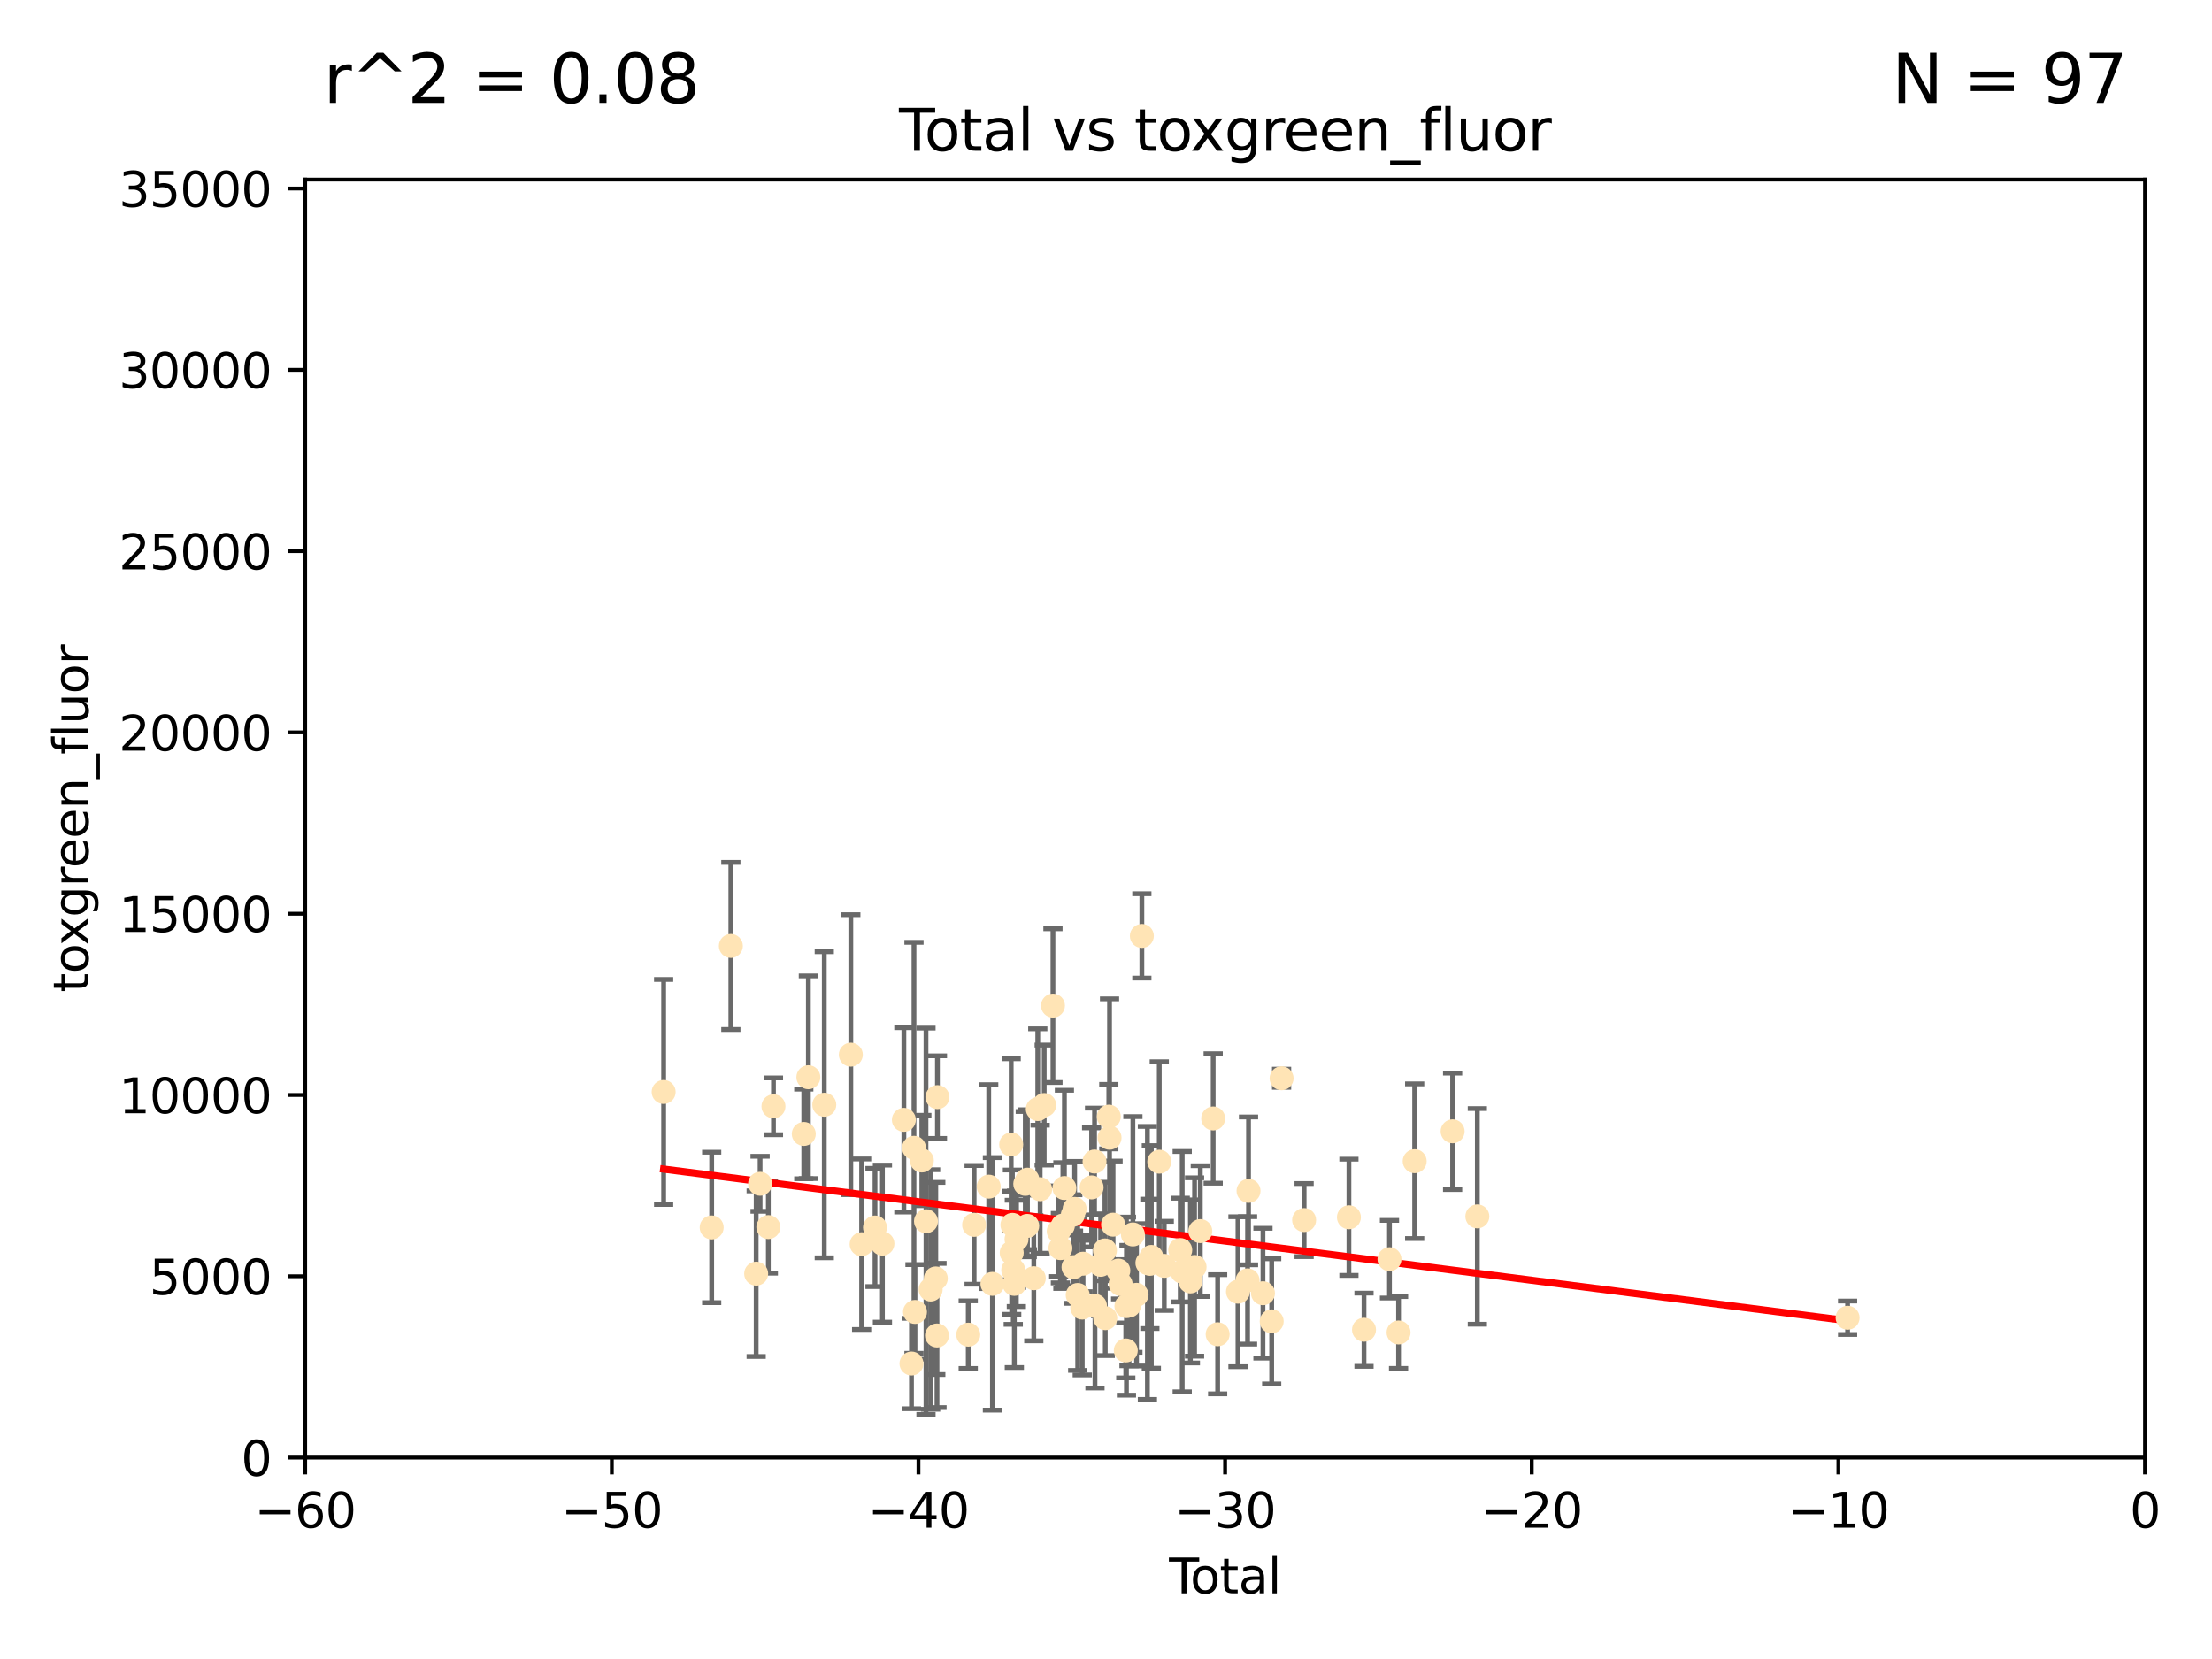 <?xml version="1.0" encoding="utf-8" standalone="no"?>
<!DOCTYPE svg PUBLIC "-//W3C//DTD SVG 1.1//EN"
  "http://www.w3.org/Graphics/SVG/1.1/DTD/svg11.dtd">
<svg xmlns:xlink="http://www.w3.org/1999/xlink" width="460.8pt" height="345.6pt" viewBox="0 0 460.8 345.6" xmlns="http://www.w3.org/2000/svg" version="1.1">
 <defs>
  <style type="text/css">*{stroke-linejoin: round; stroke-linecap: butt}</style>
 </defs>
 <g id="figure_1">
  <g id="patch_1">
   <path d="M 0 345.6 
L 460.8 345.6 
L 460.8 0 
L 0 0 
z
" style="fill: #ffffff"/>
  </g>
  <g id="axes_1">
   <g id="patch_2">
    <path d="M 63.571 303.64 
L 446.85 303.64 
L 446.85 37.411 
L 63.571 37.411 
z
" style="fill: #ffffff"/>
   </g>
   <g id="PathCollection_1">
    <defs>
     <path id="mec7fb17028" d="M 0 1.118 
C 0.297 1.118 0.581 1 0.791 0.791 
C 1 0.581 1.118 0.297 1.118 0 
C 1.118 -0.297 1 -0.581 0.791 -0.791 
C 0.581 -1 0.297 -1.118 0 -1.118 
C -0.297 -1.118 -0.581 -1 -0.791 -0.791 
C -1 -0.581 -1.118 -0.297 -1.118 0 
C -1.118 0.297 -1 0.581 -0.791 0.791 
C -0.581 1 -0.297 1.118 0 1.118 
z
" style="stroke: #ffe4b5"/>
    </defs>
    <g clip-path="url(#p8dfa0b2954)">
     <use xlink:href="#mec7fb17028" x="138.247" y="227.477" style="fill: #ffe4b5; stroke: #ffe4b5"/>
     <use xlink:href="#mec7fb17028" x="148.256" y="255.699" style="fill: #ffe4b5; stroke: #ffe4b5"/>
     <use xlink:href="#mec7fb17028" x="152.252" y="197.057" style="fill: #ffe4b5; stroke: #ffe4b5"/>
     <use xlink:href="#mec7fb17028" x="157.523" y="265.33" style="fill: #ffe4b5; stroke: #ffe4b5"/>
     <use xlink:href="#mec7fb17028" x="158.341" y="246.606" style="fill: #ffe4b5; stroke: #ffe4b5"/>
     <use xlink:href="#mec7fb17028" x="160.058" y="255.629" style="fill: #ffe4b5; stroke: #ffe4b5"/>
     <use xlink:href="#mec7fb17028" x="161.127" y="230.468" style="fill: #ffe4b5; stroke: #ffe4b5"/>
     <use xlink:href="#mec7fb17028" x="167.443" y="236.222" style="fill: #ffe4b5; stroke: #ffe4b5"/>
     <use xlink:href="#mec7fb17028" x="168.397" y="224.406" style="fill: #ffe4b5; stroke: #ffe4b5"/>
     <use xlink:href="#mec7fb17028" x="171.713" y="230.137" style="fill: #ffe4b5; stroke: #ffe4b5"/>
     <use xlink:href="#mec7fb17028" x="177.242" y="219.707" style="fill: #ffe4b5; stroke: #ffe4b5"/>
     <use xlink:href="#mec7fb17028" x="179.493" y="259.195" style="fill: #ffe4b5; stroke: #ffe4b5"/>
     <use xlink:href="#mec7fb17028" x="182.28" y="255.712" style="fill: #ffe4b5; stroke: #ffe4b5"/>
     <use xlink:href="#mec7fb17028" x="183.828" y="259.073" style="fill: #ffe4b5; stroke: #ffe4b5"/>
     <use xlink:href="#mec7fb17028" x="188.294" y="233.283" style="fill: #ffe4b5; stroke: #ffe4b5"/>
     <use xlink:href="#mec7fb17028" x="189.878" y="284.049" style="fill: #ffe4b5; stroke: #ffe4b5"/>
     <use xlink:href="#mec7fb17028" x="190.399" y="239.109" style="fill: #ffe4b5; stroke: #ffe4b5"/>
     <use xlink:href="#mec7fb17028" x="190.61" y="273.299" style="fill: #ffe4b5; stroke: #ffe4b5"/>
     <use xlink:href="#mec7fb17028" x="192.035" y="241.747" style="fill: #ffe4b5; stroke: #ffe4b5"/>
     <use xlink:href="#mec7fb17028" x="192.9" y="254.408" style="fill: #ffe4b5; stroke: #ffe4b5"/>
     <use xlink:href="#mec7fb17028" x="193.868" y="268.629" style="fill: #ffe4b5; stroke: #ffe4b5"/>
     <use xlink:href="#mec7fb17028" x="194.941" y="266.328" style="fill: #ffe4b5; stroke: #ffe4b5"/>
     <use xlink:href="#mec7fb17028" x="195.192" y="278.206" style="fill: #ffe4b5; stroke: #ffe4b5"/>
     <use xlink:href="#mec7fb17028" x="195.284" y="228.551" style="fill: #ffe4b5; stroke: #ffe4b5"/>
     <use xlink:href="#mec7fb17028" x="201.701" y="278.036" style="fill: #ffe4b5; stroke: #ffe4b5"/>
     <use xlink:href="#mec7fb17028" x="202.927" y="255.164" style="fill: #ffe4b5; stroke: #ffe4b5"/>
     <use xlink:href="#mec7fb17028" x="205.97" y="247.2" style="fill: #ffe4b5; stroke: #ffe4b5"/>
     <use xlink:href="#mec7fb17028" x="206.742" y="267.453" style="fill: #ffe4b5; stroke: #ffe4b5"/>
     <use xlink:href="#mec7fb17028" x="210.649" y="238.421" style="fill: #ffe4b5; stroke: #ffe4b5"/>
     <use xlink:href="#mec7fb17028" x="210.758" y="260.979" style="fill: #ffe4b5; stroke: #ffe4b5"/>
     <use xlink:href="#mec7fb17028" x="210.905" y="255.162" style="fill: #ffe4b5; stroke: #ffe4b5"/>
     <use xlink:href="#mec7fb17028" x="211.079" y="264.575" style="fill: #ffe4b5; stroke: #ffe4b5"/>
     <use xlink:href="#mec7fb17028" x="211.305" y="267.458" style="fill: #ffe4b5; stroke: #ffe4b5"/>
     <use xlink:href="#mec7fb17028" x="211.723" y="266.596" style="fill: #ffe4b5; stroke: #ffe4b5"/>
     <use xlink:href="#mec7fb17028" x="211.76" y="258.155" style="fill: #ffe4b5; stroke: #ffe4b5"/>
     <use xlink:href="#mec7fb17028" x="213.583" y="246.623" style="fill: #ffe4b5; stroke: #ffe4b5"/>
     <use xlink:href="#mec7fb17028" x="213.992" y="255.382" style="fill: #ffe4b5; stroke: #ffe4b5"/>
     <use xlink:href="#mec7fb17028" x="214.027" y="245.75" style="fill: #ffe4b5; stroke: #ffe4b5"/>
     <use xlink:href="#mec7fb17028" x="215.359" y="266.279" style="fill: #ffe4b5; stroke: #ffe4b5"/>
     <use xlink:href="#mec7fb17028" x="216.19" y="231.039" style="fill: #ffe4b5; stroke: #ffe4b5"/>
     <use xlink:href="#mec7fb17028" x="216.682" y="247.736" style="fill: #ffe4b5; stroke: #ffe4b5"/>
     <use xlink:href="#mec7fb17028" x="217.529" y="230.204" style="fill: #ffe4b5; stroke: #ffe4b5"/>
     <use xlink:href="#mec7fb17028" x="219.351" y="209.489" style="fill: #ffe4b5; stroke: #ffe4b5"/>
     <use xlink:href="#mec7fb17028" x="220.553" y="256.494" style="fill: #ffe4b5; stroke: #ffe4b5"/>
     <use xlink:href="#mec7fb17028" x="220.903" y="260.01" style="fill: #ffe4b5; stroke: #ffe4b5"/>
     <use xlink:href="#mec7fb17028" x="221.42" y="255.31" style="fill: #ffe4b5; stroke: #ffe4b5"/>
     <use xlink:href="#mec7fb17028" x="221.736" y="247.49" style="fill: #ffe4b5; stroke: #ffe4b5"/>
     <use xlink:href="#mec7fb17028" x="223.492" y="253.07" style="fill: #ffe4b5; stroke: #ffe4b5"/>
     <use xlink:href="#mec7fb17028" x="223.633" y="263.972" style="fill: #ffe4b5; stroke: #ffe4b5"/>
     <use xlink:href="#mec7fb17028" x="223.87" y="251.842" style="fill: #ffe4b5; stroke: #ffe4b5"/>
     <use xlink:href="#mec7fb17028" x="224.506" y="269.775" style="fill: #ffe4b5; stroke: #ffe4b5"/>
     <use xlink:href="#mec7fb17028" x="225.453" y="272.395" style="fill: #ffe4b5; stroke: #ffe4b5"/>
     <use xlink:href="#mec7fb17028" x="225.62" y="263.256" style="fill: #ffe4b5; stroke: #ffe4b5"/>
     <use xlink:href="#mec7fb17028" x="227.403" y="247.358" style="fill: #ffe4b5; stroke: #ffe4b5"/>
     <use xlink:href="#mec7fb17028" x="228.013" y="241.969" style="fill: #ffe4b5; stroke: #ffe4b5"/>
     <use xlink:href="#mec7fb17028" x="228.103" y="272.038" style="fill: #ffe4b5; stroke: #ffe4b5"/>
     <use xlink:href="#mec7fb17028" x="229.284" y="263.488" style="fill: #ffe4b5; stroke: #ffe4b5"/>
     <use xlink:href="#mec7fb17028" x="230.177" y="260.493" style="fill: #ffe4b5; stroke: #ffe4b5"/>
     <use xlink:href="#mec7fb17028" x="230.249" y="274.597" style="fill: #ffe4b5; stroke: #ffe4b5"/>
     <use xlink:href="#mec7fb17028" x="230.986" y="232.618" style="fill: #ffe4b5; stroke: #ffe4b5"/>
     <use xlink:href="#mec7fb17028" x="231.138" y="237.01" style="fill: #ffe4b5; stroke: #ffe4b5"/>
     <use xlink:href="#mec7fb17028" x="231.873" y="255.125" style="fill: #ffe4b5; stroke: #ffe4b5"/>
     <use xlink:href="#mec7fb17028" x="232.973" y="264.696" style="fill: #ffe4b5; stroke: #ffe4b5"/>
     <use xlink:href="#mec7fb17028" x="233.447" y="267.501" style="fill: #ffe4b5; stroke: #ffe4b5"/>
     <use xlink:href="#mec7fb17028" x="234.522" y="281.323" style="fill: #ffe4b5; stroke: #ffe4b5"/>
     <use xlink:href="#mec7fb17028" x="234.657" y="272.09" style="fill: #ffe4b5; stroke: #ffe4b5"/>
     <use xlink:href="#mec7fb17028" x="235.197" y="271.972" style="fill: #ffe4b5; stroke: #ffe4b5"/>
     <use xlink:href="#mec7fb17028" x="236.004" y="257.16" style="fill: #ffe4b5; stroke: #ffe4b5"/>
     <use xlink:href="#mec7fb17028" x="236.762" y="269.741" style="fill: #ffe4b5; stroke: #ffe4b5"/>
     <use xlink:href="#mec7fb17028" x="237.87" y="194.969" style="fill: #ffe4b5; stroke: #ffe4b5"/>
     <use xlink:href="#mec7fb17028" x="239.026" y="263.095" style="fill: #ffe4b5; stroke: #ffe4b5"/>
     <use xlink:href="#mec7fb17028" x="239.541" y="263.286" style="fill: #ffe4b5; stroke: #ffe4b5"/>
     <use xlink:href="#mec7fb17028" x="239.849" y="261.842" style="fill: #ffe4b5; stroke: #ffe4b5"/>
     <use xlink:href="#mec7fb17028" x="241.499" y="242.001" style="fill: #ffe4b5; stroke: #ffe4b5"/>
     <use xlink:href="#mec7fb17028" x="242.537" y="263.706" style="fill: #ffe4b5; stroke: #ffe4b5"/>
     <use xlink:href="#mec7fb17028" x="245.868" y="260.409" style="fill: #ffe4b5; stroke: #ffe4b5"/>
     <use xlink:href="#mec7fb17028" x="246.276" y="264.911" style="fill: #ffe4b5; stroke: #ffe4b5"/>
     <use xlink:href="#mec7fb17028" x="247.979" y="266.947" style="fill: #ffe4b5; stroke: #ffe4b5"/>
     <use xlink:href="#mec7fb17028" x="248.85" y="263.938" style="fill: #ffe4b5; stroke: #ffe4b5"/>
     <use xlink:href="#mec7fb17028" x="250.045" y="256.462" style="fill: #ffe4b5; stroke: #ffe4b5"/>
     <use xlink:href="#mec7fb17028" x="252.729" y="232.996" style="fill: #ffe4b5; stroke: #ffe4b5"/>
     <use xlink:href="#mec7fb17028" x="253.659" y="277.953" style="fill: #ffe4b5; stroke: #ffe4b5"/>
     <use xlink:href="#mec7fb17028" x="257.894" y="269.089" style="fill: #ffe4b5; stroke: #ffe4b5"/>
     <use xlink:href="#mec7fb17028" x="259.892" y="266.727" style="fill: #ffe4b5; stroke: #ffe4b5"/>
     <use xlink:href="#mec7fb17028" x="260.091" y="248.084" style="fill: #ffe4b5; stroke: #ffe4b5"/>
     <use xlink:href="#mec7fb17028" x="263.101" y="269.405" style="fill: #ffe4b5; stroke: #ffe4b5"/>
     <use xlink:href="#mec7fb17028" x="264.916" y="275.261" style="fill: #ffe4b5; stroke: #ffe4b5"/>
     <use xlink:href="#mec7fb17028" x="266.98" y="224.621" style="fill: #ffe4b5; stroke: #ffe4b5"/>
     <use xlink:href="#mec7fb17028" x="271.671" y="254.163" style="fill: #ffe4b5; stroke: #ffe4b5"/>
     <use xlink:href="#mec7fb17028" x="281.005" y="253.584" style="fill: #ffe4b5; stroke: #ffe4b5"/>
     <use xlink:href="#mec7fb17028" x="284.148" y="277.009" style="fill: #ffe4b5; stroke: #ffe4b5"/>
     <use xlink:href="#mec7fb17028" x="289.454" y="262.316" style="fill: #ffe4b5; stroke: #ffe4b5"/>
     <use xlink:href="#mec7fb17028" x="291.346" y="277.579" style="fill: #ffe4b5; stroke: #ffe4b5"/>
     <use xlink:href="#mec7fb17028" x="294.702" y="241.9" style="fill: #ffe4b5; stroke: #ffe4b5"/>
     <use xlink:href="#mec7fb17028" x="302.606" y="235.674" style="fill: #ffe4b5; stroke: #ffe4b5"/>
     <use xlink:href="#mec7fb17028" x="307.757" y="253.399" style="fill: #ffe4b5; stroke: #ffe4b5"/>
     <use xlink:href="#mec7fb17028" x="384.885" y="274.511" style="fill: #ffe4b5; stroke: #ffe4b5"/>
    </g>
   </g>
   <g id="matplotlib.axis_1">
    <g id="xtick_1">
     <g id="line2d_1">
      <defs>
       <path id="mf9ea1f08b5" d="M 0 0 
L 0 3.5 
" style="stroke: #000000; stroke-width: 0.8"/>
      </defs>
      <g>
       <use xlink:href="#mf9ea1f08b5" x="63.571" y="303.64" style="stroke: #000000; stroke-width: 0.8"/>
      </g>
     </g>
     <g id="text_1">
      <!-- −60 -->
      <g transform="translate(53.019 318.238)scale(0.1 -0.1)">
       <defs>
        <path id="DejaVuSans-2212" d="M 678 2272 
L 4684 2272 
L 4684 1741 
L 678 1741 
L 678 2272 
z
" transform="scale(0.016)"/>
        <path id="DejaVuSans-36" d="M 2113 2584 
Q 1688 2584 1439 2293 
Q 1191 2003 1191 1497 
Q 1191 994 1439 701 
Q 1688 409 2113 409 
Q 2538 409 2786 701 
Q 3034 994 3034 1497 
Q 3034 2003 2786 2293 
Q 2538 2584 2113 2584 
z
M 3366 4563 
L 3366 3988 
Q 3128 4100 2886 4159 
Q 2644 4219 2406 4219 
Q 1781 4219 1451 3797 
Q 1122 3375 1075 2522 
Q 1259 2794 1537 2939 
Q 1816 3084 2150 3084 
Q 2853 3084 3261 2657 
Q 3669 2231 3669 1497 
Q 3669 778 3244 343 
Q 2819 -91 2113 -91 
Q 1303 -91 875 529 
Q 447 1150 447 2328 
Q 447 3434 972 4092 
Q 1497 4750 2381 4750 
Q 2619 4750 2861 4703 
Q 3103 4656 3366 4563 
z
" transform="scale(0.016)"/>
        <path id="DejaVuSans-30" d="M 2034 4250 
Q 1547 4250 1301 3770 
Q 1056 3291 1056 2328 
Q 1056 1369 1301 889 
Q 1547 409 2034 409 
Q 2525 409 2770 889 
Q 3016 1369 3016 2328 
Q 3016 3291 2770 3770 
Q 2525 4250 2034 4250 
z
M 2034 4750 
Q 2819 4750 3233 4129 
Q 3647 3509 3647 2328 
Q 3647 1150 3233 529 
Q 2819 -91 2034 -91 
Q 1250 -91 836 529 
Q 422 1150 422 2328 
Q 422 3509 836 4129 
Q 1250 4750 2034 4750 
z
" transform="scale(0.016)"/>
       </defs>
       <use xlink:href="#DejaVuSans-2212"/>
       <use xlink:href="#DejaVuSans-36" x="83.789"/>
       <use xlink:href="#DejaVuSans-30" x="147.412"/>
      </g>
     </g>
    </g>
    <g id="xtick_2">
     <g id="line2d_2">
      <g>
       <use xlink:href="#mf9ea1f08b5" x="127.451" y="303.64" style="stroke: #000000; stroke-width: 0.8"/>
      </g>
     </g>
     <g id="text_2">
      <!-- −50 -->
      <g transform="translate(116.899 318.238)scale(0.1 -0.1)">
       <defs>
        <path id="DejaVuSans-35" d="M 691 4666 
L 3169 4666 
L 3169 4134 
L 1269 4134 
L 1269 2991 
Q 1406 3038 1543 3061 
Q 1681 3084 1819 3084 
Q 2600 3084 3056 2656 
Q 3513 2228 3513 1497 
Q 3513 744 3044 326 
Q 2575 -91 1722 -91 
Q 1428 -91 1123 -41 
Q 819 9 494 109 
L 494 744 
Q 775 591 1075 516 
Q 1375 441 1709 441 
Q 2250 441 2565 725 
Q 2881 1009 2881 1497 
Q 2881 1984 2565 2268 
Q 2250 2553 1709 2553 
Q 1456 2553 1204 2497 
Q 953 2441 691 2322 
L 691 4666 
z
" transform="scale(0.016)"/>
       </defs>
       <use xlink:href="#DejaVuSans-2212"/>
       <use xlink:href="#DejaVuSans-35" x="83.789"/>
       <use xlink:href="#DejaVuSans-30" x="147.412"/>
      </g>
     </g>
    </g>
    <g id="xtick_3">
     <g id="line2d_3">
      <g>
       <use xlink:href="#mf9ea1f08b5" x="191.331" y="303.64" style="stroke: #000000; stroke-width: 0.8"/>
      </g>
     </g>
     <g id="text_3">
      <!-- −40 -->
      <g transform="translate(180.778 318.238)scale(0.1 -0.1)">
       <defs>
        <path id="DejaVuSans-34" d="M 2419 4116 
L 825 1625 
L 2419 1625 
L 2419 4116 
z
M 2253 4666 
L 3047 4666 
L 3047 1625 
L 3713 1625 
L 3713 1100 
L 3047 1100 
L 3047 0 
L 2419 0 
L 2419 1100 
L 313 1100 
L 313 1709 
L 2253 4666 
z
" transform="scale(0.016)"/>
       </defs>
       <use xlink:href="#DejaVuSans-2212"/>
       <use xlink:href="#DejaVuSans-34" x="83.789"/>
       <use xlink:href="#DejaVuSans-30" x="147.412"/>
      </g>
     </g>
    </g>
    <g id="xtick_4">
     <g id="line2d_4">
      <g>
       <use xlink:href="#mf9ea1f08b5" x="255.211" y="303.64" style="stroke: #000000; stroke-width: 0.8"/>
      </g>
     </g>
     <g id="text_4">
      <!-- −30 -->
      <g transform="translate(244.658 318.238)scale(0.1 -0.1)">
       <defs>
        <path id="DejaVuSans-33" d="M 2597 2516 
Q 3050 2419 3304 2112 
Q 3559 1806 3559 1356 
Q 3559 666 3084 287 
Q 2609 -91 1734 -91 
Q 1441 -91 1130 -33 
Q 819 25 488 141 
L 488 750 
Q 750 597 1062 519 
Q 1375 441 1716 441 
Q 2309 441 2620 675 
Q 2931 909 2931 1356 
Q 2931 1769 2642 2001 
Q 2353 2234 1838 2234 
L 1294 2234 
L 1294 2753 
L 1863 2753 
Q 2328 2753 2575 2939 
Q 2822 3125 2822 3475 
Q 2822 3834 2567 4026 
Q 2313 4219 1838 4219 
Q 1578 4219 1281 4162 
Q 984 4106 628 3988 
L 628 4550 
Q 988 4650 1302 4700 
Q 1616 4750 1894 4750 
Q 2613 4750 3031 4423 
Q 3450 4097 3450 3541 
Q 3450 3153 3228 2886 
Q 3006 2619 2597 2516 
z
" transform="scale(0.016)"/>
       </defs>
       <use xlink:href="#DejaVuSans-2212"/>
       <use xlink:href="#DejaVuSans-33" x="83.789"/>
       <use xlink:href="#DejaVuSans-30" x="147.412"/>
      </g>
     </g>
    </g>
    <g id="xtick_5">
     <g id="line2d_5">
      <g>
       <use xlink:href="#mf9ea1f08b5" x="319.09" y="303.64" style="stroke: #000000; stroke-width: 0.8"/>
      </g>
     </g>
     <g id="text_5">
      <!-- −20 -->
      <g transform="translate(308.538 318.238)scale(0.1 -0.1)">
       <defs>
        <path id="DejaVuSans-32" d="M 1228 531 
L 3431 531 
L 3431 0 
L 469 0 
L 469 531 
Q 828 903 1448 1529 
Q 2069 2156 2228 2338 
Q 2531 2678 2651 2914 
Q 2772 3150 2772 3378 
Q 2772 3750 2511 3984 
Q 2250 4219 1831 4219 
Q 1534 4219 1204 4116 
Q 875 4013 500 3803 
L 500 4441 
Q 881 4594 1212 4672 
Q 1544 4750 1819 4750 
Q 2544 4750 2975 4387 
Q 3406 4025 3406 3419 
Q 3406 3131 3298 2873 
Q 3191 2616 2906 2266 
Q 2828 2175 2409 1742 
Q 1991 1309 1228 531 
z
" transform="scale(0.016)"/>
       </defs>
       <use xlink:href="#DejaVuSans-2212"/>
       <use xlink:href="#DejaVuSans-32" x="83.789"/>
       <use xlink:href="#DejaVuSans-30" x="147.412"/>
      </g>
     </g>
    </g>
    <g id="xtick_6">
     <g id="line2d_6">
      <g>
       <use xlink:href="#mf9ea1f08b5" x="382.97" y="303.64" style="stroke: #000000; stroke-width: 0.8"/>
      </g>
     </g>
     <g id="text_6">
      <!-- −10 -->
      <g transform="translate(372.418 318.238)scale(0.1 -0.1)">
       <defs>
        <path id="DejaVuSans-31" d="M 794 531 
L 1825 531 
L 1825 4091 
L 703 3866 
L 703 4441 
L 1819 4666 
L 2450 4666 
L 2450 531 
L 3481 531 
L 3481 0 
L 794 0 
L 794 531 
z
" transform="scale(0.016)"/>
       </defs>
       <use xlink:href="#DejaVuSans-2212"/>
       <use xlink:href="#DejaVuSans-31" x="83.789"/>
       <use xlink:href="#DejaVuSans-30" x="147.412"/>
      </g>
     </g>
    </g>
    <g id="xtick_7">
     <g id="line2d_7">
      <g>
       <use xlink:href="#mf9ea1f08b5" x="446.85" y="303.64" style="stroke: #000000; stroke-width: 0.8"/>
      </g>
     </g>
     <g id="text_7">
      <!-- 0 -->
      <g transform="translate(443.669 318.238)scale(0.1 -0.1)">
       <use xlink:href="#DejaVuSans-30"/>
      </g>
     </g>
    </g>
    <g id="text_8">
     <!-- Total -->
     <g transform="translate(243.534 331.917)scale(0.1 -0.1)">
      <defs>
       <path id="DejaVuSans-54" d="M -19 4666 
L 3928 4666 
L 3928 4134 
L 2272 4134 
L 2272 0 
L 1638 0 
L 1638 4134 
L -19 4134 
L -19 4666 
z
" transform="scale(0.016)"/>
       <path id="DejaVuSans-6f" d="M 1959 3097 
Q 1497 3097 1228 2736 
Q 959 2375 959 1747 
Q 959 1119 1226 758 
Q 1494 397 1959 397 
Q 2419 397 2687 759 
Q 2956 1122 2956 1747 
Q 2956 2369 2687 2733 
Q 2419 3097 1959 3097 
z
M 1959 3584 
Q 2709 3584 3137 3096 
Q 3566 2609 3566 1747 
Q 3566 888 3137 398 
Q 2709 -91 1959 -91 
Q 1206 -91 779 398 
Q 353 888 353 1747 
Q 353 2609 779 3096 
Q 1206 3584 1959 3584 
z
" transform="scale(0.016)"/>
       <path id="DejaVuSans-74" d="M 1172 4494 
L 1172 3500 
L 2356 3500 
L 2356 3053 
L 1172 3053 
L 1172 1153 
Q 1172 725 1289 603 
Q 1406 481 1766 481 
L 2356 481 
L 2356 0 
L 1766 0 
Q 1100 0 847 248 
Q 594 497 594 1153 
L 594 3053 
L 172 3053 
L 172 3500 
L 594 3500 
L 594 4494 
L 1172 4494 
z
" transform="scale(0.016)"/>
       <path id="DejaVuSans-61" d="M 2194 1759 
Q 1497 1759 1228 1600 
Q 959 1441 959 1056 
Q 959 750 1161 570 
Q 1363 391 1709 391 
Q 2188 391 2477 730 
Q 2766 1069 2766 1631 
L 2766 1759 
L 2194 1759 
z
M 3341 1997 
L 3341 0 
L 2766 0 
L 2766 531 
Q 2569 213 2275 61 
Q 1981 -91 1556 -91 
Q 1019 -91 701 211 
Q 384 513 384 1019 
Q 384 1609 779 1909 
Q 1175 2209 1959 2209 
L 2766 2209 
L 2766 2266 
Q 2766 2663 2505 2880 
Q 2244 3097 1772 3097 
Q 1472 3097 1187 3025 
Q 903 2953 641 2809 
L 641 3341 
Q 956 3463 1253 3523 
Q 1550 3584 1831 3584 
Q 2591 3584 2966 3190 
Q 3341 2797 3341 1997 
z
" transform="scale(0.016)"/>
       <path id="DejaVuSans-6c" d="M 603 4863 
L 1178 4863 
L 1178 0 
L 603 0 
L 603 4863 
z
" transform="scale(0.016)"/>
      </defs>
      <use xlink:href="#DejaVuSans-54"/>
      <use xlink:href="#DejaVuSans-6f" x="44.084"/>
      <use xlink:href="#DejaVuSans-74" x="105.266"/>
      <use xlink:href="#DejaVuSans-61" x="144.475"/>
      <use xlink:href="#DejaVuSans-6c" x="205.754"/>
     </g>
    </g>
   </g>
   <g id="matplotlib.axis_2">
    <g id="ytick_1">
     <g id="line2d_8">
      <defs>
       <path id="m896ad4cd41" d="M 0 0 
L -3.5 0 
" style="stroke: #000000; stroke-width: 0.8"/>
      </defs>
      <g>
       <use xlink:href="#m896ad4cd41" x="63.571" y="303.64" style="stroke: #000000; stroke-width: 0.8"/>
      </g>
     </g>
     <g id="text_9">
      <!-- 0 -->
      <g transform="translate(50.209 307.439)scale(0.1 -0.1)">
       <use xlink:href="#DejaVuSans-30"/>
      </g>
     </g>
    </g>
    <g id="ytick_2">
     <g id="line2d_9">
      <g>
       <use xlink:href="#m896ad4cd41" x="63.571" y="265.874" style="stroke: #000000; stroke-width: 0.8"/>
      </g>
     </g>
     <g id="text_10">
      <!-- 5000 -->
      <g transform="translate(31.121 269.673)scale(0.1 -0.1)">
       <use xlink:href="#DejaVuSans-35"/>
       <use xlink:href="#DejaVuSans-30" x="63.623"/>
       <use xlink:href="#DejaVuSans-30" x="127.246"/>
       <use xlink:href="#DejaVuSans-30" x="190.869"/>
      </g>
     </g>
    </g>
    <g id="ytick_3">
     <g id="line2d_10">
      <g>
       <use xlink:href="#m896ad4cd41" x="63.571" y="228.108" style="stroke: #000000; stroke-width: 0.8"/>
      </g>
     </g>
     <g id="text_11">
      <!-- 10000 -->
      <g transform="translate(24.759 231.907)scale(0.1 -0.1)">
       <use xlink:href="#DejaVuSans-31"/>
       <use xlink:href="#DejaVuSans-30" x="63.623"/>
       <use xlink:href="#DejaVuSans-30" x="127.246"/>
       <use xlink:href="#DejaVuSans-30" x="190.869"/>
       <use xlink:href="#DejaVuSans-30" x="254.492"/>
      </g>
     </g>
    </g>
    <g id="ytick_4">
     <g id="line2d_11">
      <g>
       <use xlink:href="#m896ad4cd41" x="63.571" y="190.342" style="stroke: #000000; stroke-width: 0.8"/>
      </g>
     </g>
     <g id="text_12">
      <!-- 15000 -->
      <g transform="translate(24.759 194.141)scale(0.1 -0.1)">
       <use xlink:href="#DejaVuSans-31"/>
       <use xlink:href="#DejaVuSans-35" x="63.623"/>
       <use xlink:href="#DejaVuSans-30" x="127.246"/>
       <use xlink:href="#DejaVuSans-30" x="190.869"/>
       <use xlink:href="#DejaVuSans-30" x="254.492"/>
      </g>
     </g>
    </g>
    <g id="ytick_5">
     <g id="line2d_12">
      <g>
       <use xlink:href="#m896ad4cd41" x="63.571" y="152.576" style="stroke: #000000; stroke-width: 0.8"/>
      </g>
     </g>
     <g id="text_13">
      <!-- 20000 -->
      <g transform="translate(24.759 156.375)scale(0.1 -0.1)">
       <use xlink:href="#DejaVuSans-32"/>
       <use xlink:href="#DejaVuSans-30" x="63.623"/>
       <use xlink:href="#DejaVuSans-30" x="127.246"/>
       <use xlink:href="#DejaVuSans-30" x="190.869"/>
       <use xlink:href="#DejaVuSans-30" x="254.492"/>
      </g>
     </g>
    </g>
    <g id="ytick_6">
     <g id="line2d_13">
      <g>
       <use xlink:href="#m896ad4cd41" x="63.571" y="114.81" style="stroke: #000000; stroke-width: 0.8"/>
      </g>
     </g>
     <g id="text_14">
      <!-- 25000 -->
      <g transform="translate(24.759 118.609)scale(0.1 -0.1)">
       <use xlink:href="#DejaVuSans-32"/>
       <use xlink:href="#DejaVuSans-35" x="63.623"/>
       <use xlink:href="#DejaVuSans-30" x="127.246"/>
       <use xlink:href="#DejaVuSans-30" x="190.869"/>
       <use xlink:href="#DejaVuSans-30" x="254.492"/>
      </g>
     </g>
    </g>
    <g id="ytick_7">
     <g id="line2d_14">
      <g>
       <use xlink:href="#m896ad4cd41" x="63.571" y="77.044" style="stroke: #000000; stroke-width: 0.8"/>
      </g>
     </g>
     <g id="text_15">
      <!-- 30000 -->
      <g transform="translate(24.759 80.844)scale(0.1 -0.1)">
       <use xlink:href="#DejaVuSans-33"/>
       <use xlink:href="#DejaVuSans-30" x="63.623"/>
       <use xlink:href="#DejaVuSans-30" x="127.246"/>
       <use xlink:href="#DejaVuSans-30" x="190.869"/>
       <use xlink:href="#DejaVuSans-30" x="254.492"/>
      </g>
     </g>
    </g>
    <g id="ytick_8">
     <g id="line2d_15">
      <g>
       <use xlink:href="#m896ad4cd41" x="63.571" y="39.278" style="stroke: #000000; stroke-width: 0.8"/>
      </g>
     </g>
     <g id="text_16">
      <!-- 35000 -->
      <g transform="translate(24.759 43.078)scale(0.1 -0.1)">
       <use xlink:href="#DejaVuSans-33"/>
       <use xlink:href="#DejaVuSans-35" x="63.623"/>
       <use xlink:href="#DejaVuSans-30" x="127.246"/>
       <use xlink:href="#DejaVuSans-30" x="190.869"/>
       <use xlink:href="#DejaVuSans-30" x="254.492"/>
      </g>
     </g>
    </g>
    <g id="text_17">
     <!-- toxgreen_fluor -->
     <g transform="translate(18.401 206.72)rotate(-90)scale(0.1 -0.1)">
      <defs>
       <path id="DejaVuSans-78" d="M 3513 3500 
L 2247 1797 
L 3578 0 
L 2900 0 
L 1881 1375 
L 863 0 
L 184 0 
L 1544 1831 
L 300 3500 
L 978 3500 
L 1906 2253 
L 2834 3500 
L 3513 3500 
z
" transform="scale(0.016)"/>
       <path id="DejaVuSans-67" d="M 2906 1791 
Q 2906 2416 2648 2759 
Q 2391 3103 1925 3103 
Q 1463 3103 1205 2759 
Q 947 2416 947 1791 
Q 947 1169 1205 825 
Q 1463 481 1925 481 
Q 2391 481 2648 825 
Q 2906 1169 2906 1791 
z
M 3481 434 
Q 3481 -459 3084 -895 
Q 2688 -1331 1869 -1331 
Q 1566 -1331 1297 -1286 
Q 1028 -1241 775 -1147 
L 775 -588 
Q 1028 -725 1275 -790 
Q 1522 -856 1778 -856 
Q 2344 -856 2625 -561 
Q 2906 -266 2906 331 
L 2906 616 
Q 2728 306 2450 153 
Q 2172 0 1784 0 
Q 1141 0 747 490 
Q 353 981 353 1791 
Q 353 2603 747 3093 
Q 1141 3584 1784 3584 
Q 2172 3584 2450 3431 
Q 2728 3278 2906 2969 
L 2906 3500 
L 3481 3500 
L 3481 434 
z
" transform="scale(0.016)"/>
       <path id="DejaVuSans-72" d="M 2631 2963 
Q 2534 3019 2420 3045 
Q 2306 3072 2169 3072 
Q 1681 3072 1420 2755 
Q 1159 2438 1159 1844 
L 1159 0 
L 581 0 
L 581 3500 
L 1159 3500 
L 1159 2956 
Q 1341 3275 1631 3429 
Q 1922 3584 2338 3584 
Q 2397 3584 2469 3576 
Q 2541 3569 2628 3553 
L 2631 2963 
z
" transform="scale(0.016)"/>
       <path id="DejaVuSans-65" d="M 3597 1894 
L 3597 1613 
L 953 1613 
Q 991 1019 1311 708 
Q 1631 397 2203 397 
Q 2534 397 2845 478 
Q 3156 559 3463 722 
L 3463 178 
Q 3153 47 2828 -22 
Q 2503 -91 2169 -91 
Q 1331 -91 842 396 
Q 353 884 353 1716 
Q 353 2575 817 3079 
Q 1281 3584 2069 3584 
Q 2775 3584 3186 3129 
Q 3597 2675 3597 1894 
z
M 3022 2063 
Q 3016 2534 2758 2815 
Q 2500 3097 2075 3097 
Q 1594 3097 1305 2825 
Q 1016 2553 972 2059 
L 3022 2063 
z
" transform="scale(0.016)"/>
       <path id="DejaVuSans-6e" d="M 3513 2113 
L 3513 0 
L 2938 0 
L 2938 2094 
Q 2938 2591 2744 2837 
Q 2550 3084 2163 3084 
Q 1697 3084 1428 2787 
Q 1159 2491 1159 1978 
L 1159 0 
L 581 0 
L 581 3500 
L 1159 3500 
L 1159 2956 
Q 1366 3272 1645 3428 
Q 1925 3584 2291 3584 
Q 2894 3584 3203 3211 
Q 3513 2838 3513 2113 
z
" transform="scale(0.016)"/>
       <path id="DejaVuSans-5f" d="M 3263 -1063 
L 3263 -1509 
L -63 -1509 
L -63 -1063 
L 3263 -1063 
z
" transform="scale(0.016)"/>
       <path id="DejaVuSans-66" d="M 2375 4863 
L 2375 4384 
L 1825 4384 
Q 1516 4384 1395 4259 
Q 1275 4134 1275 3809 
L 1275 3500 
L 2222 3500 
L 2222 3053 
L 1275 3053 
L 1275 0 
L 697 0 
L 697 3053 
L 147 3053 
L 147 3500 
L 697 3500 
L 697 3744 
Q 697 4328 969 4595 
Q 1241 4863 1831 4863 
L 2375 4863 
z
" transform="scale(0.016)"/>
       <path id="DejaVuSans-75" d="M 544 1381 
L 544 3500 
L 1119 3500 
L 1119 1403 
Q 1119 906 1312 657 
Q 1506 409 1894 409 
Q 2359 409 2629 706 
Q 2900 1003 2900 1516 
L 2900 3500 
L 3475 3500 
L 3475 0 
L 2900 0 
L 2900 538 
Q 2691 219 2414 64 
Q 2138 -91 1772 -91 
Q 1169 -91 856 284 
Q 544 659 544 1381 
z
M 1991 3584 
L 1991 3584 
z
" transform="scale(0.016)"/>
      </defs>
      <use xlink:href="#DejaVuSans-74"/>
      <use xlink:href="#DejaVuSans-6f" x="39.209"/>
      <use xlink:href="#DejaVuSans-78" x="97.266"/>
      <use xlink:href="#DejaVuSans-67" x="156.445"/>
      <use xlink:href="#DejaVuSans-72" x="219.922"/>
      <use xlink:href="#DejaVuSans-65" x="258.785"/>
      <use xlink:href="#DejaVuSans-65" x="320.309"/>
      <use xlink:href="#DejaVuSans-6e" x="381.832"/>
      <use xlink:href="#DejaVuSans-5f" x="445.211"/>
      <use xlink:href="#DejaVuSans-66" x="495.211"/>
      <use xlink:href="#DejaVuSans-6c" x="530.416"/>
      <use xlink:href="#DejaVuSans-75" x="558.199"/>
      <use xlink:href="#DejaVuSans-6f" x="621.578"/>
      <use xlink:href="#DejaVuSans-72" x="682.76"/>
     </g>
    </g>
   </g>
   <g id="LineCollection_1">
    <path d="M 138.247 250.911 
L 138.247 204.042 
" clip-path="url(#p8dfa0b2954)" style="fill: none; stroke: #696969"/>
    <path d="M 148.256 271.368 
L 148.256 240.03 
" clip-path="url(#p8dfa0b2954)" style="fill: none; stroke: #696969"/>
    <path d="M 152.252 214.462 
L 152.252 179.651 
" clip-path="url(#p8dfa0b2954)" style="fill: none; stroke: #696969"/>
    <path d="M 157.523 282.578 
L 157.523 248.081 
" clip-path="url(#p8dfa0b2954)" style="fill: none; stroke: #696969"/>
    <path d="M 158.341 252.338 
L 158.341 240.875 
" clip-path="url(#p8dfa0b2954)" style="fill: none; stroke: #696969"/>
    <path d="M 160.058 265.223 
L 160.058 246.034 
" clip-path="url(#p8dfa0b2954)" style="fill: none; stroke: #696969"/>
    <path d="M 161.127 236.385 
L 161.127 224.551 
" clip-path="url(#p8dfa0b2954)" style="fill: none; stroke: #696969"/>
    <path d="M 167.443 245.56 
L 167.443 226.884 
" clip-path="url(#p8dfa0b2954)" style="fill: none; stroke: #696969"/>
    <path d="M 168.397 245.517 
L 168.397 203.295 
" clip-path="url(#p8dfa0b2954)" style="fill: none; stroke: #696969"/>
    <path d="M 171.713 262.02 
L 171.713 198.255 
" clip-path="url(#p8dfa0b2954)" style="fill: none; stroke: #696969"/>
    <path d="M 177.242 248.871 
L 177.242 190.543 
" clip-path="url(#p8dfa0b2954)" style="fill: none; stroke: #696969"/>
    <path d="M 179.493 276.954 
L 179.493 241.436 
" clip-path="url(#p8dfa0b2954)" style="fill: none; stroke: #696969"/>
    <path d="M 182.28 268.022 
L 182.28 243.402 
" clip-path="url(#p8dfa0b2954)" style="fill: none; stroke: #696969"/>
    <path d="M 183.828 275.427 
L 183.828 242.719 
" clip-path="url(#p8dfa0b2954)" style="fill: none; stroke: #696969"/>
    <path d="M 188.294 252.481 
L 188.294 214.086 
" clip-path="url(#p8dfa0b2954)" style="fill: none; stroke: #696969"/>
    <path d="M 189.878 293.464 
L 189.878 274.634 
" clip-path="url(#p8dfa0b2954)" style="fill: none; stroke: #696969"/>
    <path d="M 190.399 281.914 
L 190.399 196.305 
" clip-path="url(#p8dfa0b2954)" style="fill: none; stroke: #696969"/>
    <path d="M 190.61 283.157 
L 190.61 263.441 
" clip-path="url(#p8dfa0b2954)" style="fill: none; stroke: #696969"/>
    <path d="M 192.035 251.156 
L 192.035 232.338 
" clip-path="url(#p8dfa0b2954)" style="fill: none; stroke: #696969"/>
    <path d="M 192.9 294.644 
L 192.9 214.172 
" clip-path="url(#p8dfa0b2954)" style="fill: none; stroke: #696969"/>
    <path d="M 193.868 293.578 
L 193.868 243.681 
" clip-path="url(#p8dfa0b2954)" style="fill: none; stroke: #696969"/>
    <path d="M 194.941 286.341 
L 194.941 246.315 
" clip-path="url(#p8dfa0b2954)" style="fill: none; stroke: #696969"/>
    <path d="M 195.192 293.225 
L 195.192 263.186 
" clip-path="url(#p8dfa0b2954)" style="fill: none; stroke: #696969"/>
    <path d="M 195.284 237.154 
L 195.284 219.947 
" clip-path="url(#p8dfa0b2954)" style="fill: none; stroke: #696969"/>
    <path d="M 201.701 285.078 
L 201.701 270.994 
" clip-path="url(#p8dfa0b2954)" style="fill: none; stroke: #696969"/>
    <path d="M 202.927 267.529 
L 202.927 242.8 
" clip-path="url(#p8dfa0b2954)" style="fill: none; stroke: #696969"/>
    <path d="M 205.97 268.437 
L 205.97 225.964 
" clip-path="url(#p8dfa0b2954)" style="fill: none; stroke: #696969"/>
    <path d="M 206.742 293.757 
L 206.742 241.15 
" clip-path="url(#p8dfa0b2954)" style="fill: none; stroke: #696969"/>
    <path d="M 210.649 256.278 
L 210.649 220.565 
" clip-path="url(#p8dfa0b2954)" style="fill: none; stroke: #696969"/>
    <path d="M 210.758 273.801 
L 210.758 248.158 
" clip-path="url(#p8dfa0b2954)" style="fill: none; stroke: #696969"/>
    <path d="M 210.905 266.585 
L 210.905 243.739 
" clip-path="url(#p8dfa0b2954)" style="fill: none; stroke: #696969"/>
    <path d="M 211.079 275.884 
L 211.079 253.266 
" clip-path="url(#p8dfa0b2954)" style="fill: none; stroke: #696969"/>
    <path d="M 211.305 284.88 
L 211.305 250.036 
" clip-path="url(#p8dfa0b2954)" style="fill: none; stroke: #696969"/>
    <path d="M 211.723 272.166 
L 211.723 261.027 
" clip-path="url(#p8dfa0b2954)" style="fill: none; stroke: #696969"/>
    <path d="M 211.76 268.208 
L 211.76 248.101 
" clip-path="url(#p8dfa0b2954)" style="fill: none; stroke: #696969"/>
    <path d="M 213.583 261.694 
L 213.583 231.552 
" clip-path="url(#p8dfa0b2954)" style="fill: none; stroke: #696969"/>
    <path d="M 213.992 261.811 
L 213.992 248.953 
" clip-path="url(#p8dfa0b2954)" style="fill: none; stroke: #696969"/>
    <path d="M 214.027 260.314 
L 214.027 231.186 
" clip-path="url(#p8dfa0b2954)" style="fill: none; stroke: #696969"/>
    <path d="M 215.359 279.32 
L 215.359 253.239 
" clip-path="url(#p8dfa0b2954)" style="fill: none; stroke: #696969"/>
    <path d="M 216.19 247.76 
L 216.19 214.319 
" clip-path="url(#p8dfa0b2954)" style="fill: none; stroke: #696969"/>
    <path d="M 216.682 261.074 
L 216.682 234.397 
" clip-path="url(#p8dfa0b2954)" style="fill: none; stroke: #696969"/>
    <path d="M 217.529 242.701 
L 217.529 217.707 
" clip-path="url(#p8dfa0b2954)" style="fill: none; stroke: #696969"/>
    <path d="M 219.351 225.505 
L 219.351 193.474 
" clip-path="url(#p8dfa0b2954)" style="fill: none; stroke: #696969"/>
    <path d="M 220.553 265.936 
L 220.553 247.052 
" clip-path="url(#p8dfa0b2954)" style="fill: none; stroke: #696969"/>
    <path d="M 220.903 267.252 
L 220.903 252.769 
" clip-path="url(#p8dfa0b2954)" style="fill: none; stroke: #696969"/>
    <path d="M 221.42 268.411 
L 221.42 242.209 
" clip-path="url(#p8dfa0b2954)" style="fill: none; stroke: #696969"/>
    <path d="M 221.736 267.851 
L 221.736 227.129 
" clip-path="url(#p8dfa0b2954)" style="fill: none; stroke: #696969"/>
    <path d="M 223.492 257.248 
L 223.492 248.893 
" clip-path="url(#p8dfa0b2954)" style="fill: none; stroke: #696969"/>
    <path d="M 223.633 271.503 
L 223.633 256.44 
" clip-path="url(#p8dfa0b2954)" style="fill: none; stroke: #696969"/>
    <path d="M 223.87 261.732 
L 223.87 241.952 
" clip-path="url(#p8dfa0b2954)" style="fill: none; stroke: #696969"/>
    <path d="M 224.506 285.485 
L 224.506 254.065 
" clip-path="url(#p8dfa0b2954)" style="fill: none; stroke: #696969"/>
    <path d="M 225.453 286.423 
L 225.453 258.367 
" clip-path="url(#p8dfa0b2954)" style="fill: none; stroke: #696969"/>
    <path d="M 225.62 269.082 
L 225.62 257.431 
" clip-path="url(#p8dfa0b2954)" style="fill: none; stroke: #696969"/>
    <path d="M 227.403 259.759 
L 227.403 234.957 
" clip-path="url(#p8dfa0b2954)" style="fill: none; stroke: #696969"/>
    <path d="M 228.013 253.096 
L 228.013 230.842 
" clip-path="url(#p8dfa0b2954)" style="fill: none; stroke: #696969"/>
    <path d="M 228.103 289.14 
L 228.103 254.936 
" clip-path="url(#p8dfa0b2954)" style="fill: none; stroke: #696969"/>
    <path d="M 229.284 274.103 
L 229.284 252.873 
" clip-path="url(#p8dfa0b2954)" style="fill: none; stroke: #696969"/>
    <path d="M 230.177 274.708 
L 230.177 246.278 
" clip-path="url(#p8dfa0b2954)" style="fill: none; stroke: #696969"/>
    <path d="M 230.249 282.395 
L 230.249 266.8 
" clip-path="url(#p8dfa0b2954)" style="fill: none; stroke: #696969"/>
    <path d="M 230.986 239.334 
L 230.986 225.902 
" clip-path="url(#p8dfa0b2954)" style="fill: none; stroke: #696969"/>
    <path d="M 231.138 265.94 
L 231.138 208.08 
" clip-path="url(#p8dfa0b2954)" style="fill: none; stroke: #696969"/>
    <path d="M 231.873 268.377 
L 231.873 241.874 
" clip-path="url(#p8dfa0b2954)" style="fill: none; stroke: #696969"/>
    <path d="M 232.973 266.987 
L 232.973 262.405 
" clip-path="url(#p8dfa0b2954)" style="fill: none; stroke: #696969"/>
    <path d="M 233.447 270.593 
L 233.447 264.409 
" clip-path="url(#p8dfa0b2954)" style="fill: none; stroke: #696969"/>
    <path d="M 234.522 287.045 
L 234.522 275.601 
" clip-path="url(#p8dfa0b2954)" style="fill: none; stroke: #696969"/>
    <path d="M 234.657 290.638 
L 234.657 253.543 
" clip-path="url(#p8dfa0b2954)" style="fill: none; stroke: #696969"/>
    <path d="M 235.197 284.509 
L 235.197 259.434 
" clip-path="url(#p8dfa0b2954)" style="fill: none; stroke: #696969"/>
    <path d="M 236.004 281.709 
L 236.004 232.612 
" clip-path="url(#p8dfa0b2954)" style="fill: none; stroke: #696969"/>
    <path d="M 236.762 284.563 
L 236.762 254.919 
" clip-path="url(#p8dfa0b2954)" style="fill: none; stroke: #696969"/>
    <path d="M 237.87 203.75 
L 237.87 186.188 
" clip-path="url(#p8dfa0b2954)" style="fill: none; stroke: #696969"/>
    <path d="M 239.026 291.531 
L 239.026 234.659 
" clip-path="url(#p8dfa0b2954)" style="fill: none; stroke: #696969"/>
    <path d="M 239.541 276.757 
L 239.541 249.815 
" clip-path="url(#p8dfa0b2954)" style="fill: none; stroke: #696969"/>
    <path d="M 239.849 285.025 
L 239.849 238.659 
" clip-path="url(#p8dfa0b2954)" style="fill: none; stroke: #696969"/>
    <path d="M 241.499 262.82 
L 241.499 221.181 
" clip-path="url(#p8dfa0b2954)" style="fill: none; stroke: #696969"/>
    <path d="M 242.537 272.986 
L 242.537 254.425 
" clip-path="url(#p8dfa0b2954)" style="fill: none; stroke: #696969"/>
    <path d="M 245.868 271.21 
L 245.868 249.607 
" clip-path="url(#p8dfa0b2954)" style="fill: none; stroke: #696969"/>
    <path d="M 246.276 289.948 
L 246.276 239.874 
" clip-path="url(#p8dfa0b2954)" style="fill: none; stroke: #696969"/>
    <path d="M 247.979 283.933 
L 247.979 249.962 
" clip-path="url(#p8dfa0b2954)" style="fill: none; stroke: #696969"/>
    <path d="M 248.85 282.515 
L 248.85 245.36 
" clip-path="url(#p8dfa0b2954)" style="fill: none; stroke: #696969"/>
    <path d="M 250.045 270.083 
L 250.045 242.841 
" clip-path="url(#p8dfa0b2954)" style="fill: none; stroke: #696969"/>
    <path d="M 252.729 246.48 
L 252.729 219.511 
" clip-path="url(#p8dfa0b2954)" style="fill: none; stroke: #696969"/>
    <path d="M 253.659 290.366 
L 253.659 265.539 
" clip-path="url(#p8dfa0b2954)" style="fill: none; stroke: #696969"/>
    <path d="M 257.894 284.706 
L 257.894 253.472 
" clip-path="url(#p8dfa0b2954)" style="fill: none; stroke: #696969"/>
    <path d="M 259.892 279.997 
L 259.892 253.458 
" clip-path="url(#p8dfa0b2954)" style="fill: none; stroke: #696969"/>
    <path d="M 260.091 263.484 
L 260.091 232.685 
" clip-path="url(#p8dfa0b2954)" style="fill: none; stroke: #696969"/>
    <path d="M 263.101 282.927 
L 263.101 255.883 
" clip-path="url(#p8dfa0b2954)" style="fill: none; stroke: #696969"/>
    <path d="M 264.916 288.292 
L 264.916 262.229 
" clip-path="url(#p8dfa0b2954)" style="fill: none; stroke: #696969"/>
    <path d="M 266.98 226.515 
L 266.98 222.728 
" clip-path="url(#p8dfa0b2954)" style="fill: none; stroke: #696969"/>
    <path d="M 271.671 261.773 
L 271.671 246.553 
" clip-path="url(#p8dfa0b2954)" style="fill: none; stroke: #696969"/>
    <path d="M 281.005 265.693 
L 281.005 241.475 
" clip-path="url(#p8dfa0b2954)" style="fill: none; stroke: #696969"/>
    <path d="M 284.148 284.633 
L 284.148 269.384 
" clip-path="url(#p8dfa0b2954)" style="fill: none; stroke: #696969"/>
    <path d="M 289.454 270.403 
L 289.454 254.229 
" clip-path="url(#p8dfa0b2954)" style="fill: none; stroke: #696969"/>
    <path d="M 291.346 285.067 
L 291.346 270.09 
" clip-path="url(#p8dfa0b2954)" style="fill: none; stroke: #696969"/>
    <path d="M 294.702 258.01 
L 294.702 225.791 
" clip-path="url(#p8dfa0b2954)" style="fill: none; stroke: #696969"/>
    <path d="M 302.606 247.808 
L 302.606 223.541 
" clip-path="url(#p8dfa0b2954)" style="fill: none; stroke: #696969"/>
    <path d="M 307.757 275.862 
L 307.757 230.936 
" clip-path="url(#p8dfa0b2954)" style="fill: none; stroke: #696969"/>
    <path d="M 384.885 277.994 
L 384.885 271.028 
" clip-path="url(#p8dfa0b2954)" style="fill: none; stroke: #696969"/>
   </g>
   <g id="line2d_16">
    <defs>
     <path id="me0eed912c2" d="M 2 0 
L -2 -0 
" style="stroke: #696969"/>
    </defs>
    <g clip-path="url(#p8dfa0b2954)">
     <use xlink:href="#me0eed912c2" x="138.247" y="250.911" style="fill: #696969; stroke: #696969"/>
     <use xlink:href="#me0eed912c2" x="148.256" y="271.368" style="fill: #696969; stroke: #696969"/>
     <use xlink:href="#me0eed912c2" x="152.252" y="214.462" style="fill: #696969; stroke: #696969"/>
     <use xlink:href="#me0eed912c2" x="157.523" y="282.578" style="fill: #696969; stroke: #696969"/>
     <use xlink:href="#me0eed912c2" x="158.341" y="252.338" style="fill: #696969; stroke: #696969"/>
     <use xlink:href="#me0eed912c2" x="160.058" y="265.223" style="fill: #696969; stroke: #696969"/>
     <use xlink:href="#me0eed912c2" x="161.127" y="236.385" style="fill: #696969; stroke: #696969"/>
     <use xlink:href="#me0eed912c2" x="167.443" y="245.56" style="fill: #696969; stroke: #696969"/>
     <use xlink:href="#me0eed912c2" x="168.397" y="245.517" style="fill: #696969; stroke: #696969"/>
     <use xlink:href="#me0eed912c2" x="171.713" y="262.02" style="fill: #696969; stroke: #696969"/>
     <use xlink:href="#me0eed912c2" x="177.242" y="248.871" style="fill: #696969; stroke: #696969"/>
     <use xlink:href="#me0eed912c2" x="179.493" y="276.954" style="fill: #696969; stroke: #696969"/>
     <use xlink:href="#me0eed912c2" x="182.28" y="268.022" style="fill: #696969; stroke: #696969"/>
     <use xlink:href="#me0eed912c2" x="183.828" y="275.427" style="fill: #696969; stroke: #696969"/>
     <use xlink:href="#me0eed912c2" x="188.294" y="252.481" style="fill: #696969; stroke: #696969"/>
     <use xlink:href="#me0eed912c2" x="189.878" y="293.464" style="fill: #696969; stroke: #696969"/>
     <use xlink:href="#me0eed912c2" x="190.399" y="281.914" style="fill: #696969; stroke: #696969"/>
     <use xlink:href="#me0eed912c2" x="190.61" y="283.157" style="fill: #696969; stroke: #696969"/>
     <use xlink:href="#me0eed912c2" x="192.035" y="251.156" style="fill: #696969; stroke: #696969"/>
     <use xlink:href="#me0eed912c2" x="192.9" y="294.644" style="fill: #696969; stroke: #696969"/>
     <use xlink:href="#me0eed912c2" x="193.868" y="293.578" style="fill: #696969; stroke: #696969"/>
     <use xlink:href="#me0eed912c2" x="194.941" y="286.341" style="fill: #696969; stroke: #696969"/>
     <use xlink:href="#me0eed912c2" x="195.192" y="293.225" style="fill: #696969; stroke: #696969"/>
     <use xlink:href="#me0eed912c2" x="195.284" y="237.154" style="fill: #696969; stroke: #696969"/>
     <use xlink:href="#me0eed912c2" x="201.701" y="285.078" style="fill: #696969; stroke: #696969"/>
     <use xlink:href="#me0eed912c2" x="202.927" y="267.529" style="fill: #696969; stroke: #696969"/>
     <use xlink:href="#me0eed912c2" x="205.97" y="268.437" style="fill: #696969; stroke: #696969"/>
     <use xlink:href="#me0eed912c2" x="206.742" y="293.757" style="fill: #696969; stroke: #696969"/>
     <use xlink:href="#me0eed912c2" x="210.649" y="256.278" style="fill: #696969; stroke: #696969"/>
     <use xlink:href="#me0eed912c2" x="210.758" y="273.801" style="fill: #696969; stroke: #696969"/>
     <use xlink:href="#me0eed912c2" x="210.905" y="266.585" style="fill: #696969; stroke: #696969"/>
     <use xlink:href="#me0eed912c2" x="211.079" y="275.884" style="fill: #696969; stroke: #696969"/>
     <use xlink:href="#me0eed912c2" x="211.305" y="284.88" style="fill: #696969; stroke: #696969"/>
     <use xlink:href="#me0eed912c2" x="211.723" y="272.166" style="fill: #696969; stroke: #696969"/>
     <use xlink:href="#me0eed912c2" x="211.76" y="268.208" style="fill: #696969; stroke: #696969"/>
     <use xlink:href="#me0eed912c2" x="213.583" y="261.694" style="fill: #696969; stroke: #696969"/>
     <use xlink:href="#me0eed912c2" x="213.992" y="261.811" style="fill: #696969; stroke: #696969"/>
     <use xlink:href="#me0eed912c2" x="214.027" y="260.314" style="fill: #696969; stroke: #696969"/>
     <use xlink:href="#me0eed912c2" x="215.359" y="279.32" style="fill: #696969; stroke: #696969"/>
     <use xlink:href="#me0eed912c2" x="216.19" y="247.76" style="fill: #696969; stroke: #696969"/>
     <use xlink:href="#me0eed912c2" x="216.682" y="261.074" style="fill: #696969; stroke: #696969"/>
     <use xlink:href="#me0eed912c2" x="217.529" y="242.701" style="fill: #696969; stroke: #696969"/>
     <use xlink:href="#me0eed912c2" x="219.351" y="225.505" style="fill: #696969; stroke: #696969"/>
     <use xlink:href="#me0eed912c2" x="220.553" y="265.936" style="fill: #696969; stroke: #696969"/>
     <use xlink:href="#me0eed912c2" x="220.903" y="267.252" style="fill: #696969; stroke: #696969"/>
     <use xlink:href="#me0eed912c2" x="221.42" y="268.411" style="fill: #696969; stroke: #696969"/>
     <use xlink:href="#me0eed912c2" x="221.736" y="267.851" style="fill: #696969; stroke: #696969"/>
     <use xlink:href="#me0eed912c2" x="223.492" y="257.248" style="fill: #696969; stroke: #696969"/>
     <use xlink:href="#me0eed912c2" x="223.633" y="271.503" style="fill: #696969; stroke: #696969"/>
     <use xlink:href="#me0eed912c2" x="223.87" y="261.732" style="fill: #696969; stroke: #696969"/>
     <use xlink:href="#me0eed912c2" x="224.506" y="285.485" style="fill: #696969; stroke: #696969"/>
     <use xlink:href="#me0eed912c2" x="225.453" y="286.423" style="fill: #696969; stroke: #696969"/>
     <use xlink:href="#me0eed912c2" x="225.62" y="269.082" style="fill: #696969; stroke: #696969"/>
     <use xlink:href="#me0eed912c2" x="227.403" y="259.759" style="fill: #696969; stroke: #696969"/>
     <use xlink:href="#me0eed912c2" x="228.013" y="253.096" style="fill: #696969; stroke: #696969"/>
     <use xlink:href="#me0eed912c2" x="228.103" y="289.14" style="fill: #696969; stroke: #696969"/>
     <use xlink:href="#me0eed912c2" x="229.284" y="274.103" style="fill: #696969; stroke: #696969"/>
     <use xlink:href="#me0eed912c2" x="230.177" y="274.708" style="fill: #696969; stroke: #696969"/>
     <use xlink:href="#me0eed912c2" x="230.249" y="282.395" style="fill: #696969; stroke: #696969"/>
     <use xlink:href="#me0eed912c2" x="230.986" y="239.334" style="fill: #696969; stroke: #696969"/>
     <use xlink:href="#me0eed912c2" x="231.138" y="265.94" style="fill: #696969; stroke: #696969"/>
     <use xlink:href="#me0eed912c2" x="231.873" y="268.377" style="fill: #696969; stroke: #696969"/>
     <use xlink:href="#me0eed912c2" x="232.973" y="266.987" style="fill: #696969; stroke: #696969"/>
     <use xlink:href="#me0eed912c2" x="233.447" y="270.593" style="fill: #696969; stroke: #696969"/>
     <use xlink:href="#me0eed912c2" x="234.522" y="287.045" style="fill: #696969; stroke: #696969"/>
     <use xlink:href="#me0eed912c2" x="234.657" y="290.638" style="fill: #696969; stroke: #696969"/>
     <use xlink:href="#me0eed912c2" x="235.197" y="284.509" style="fill: #696969; stroke: #696969"/>
     <use xlink:href="#me0eed912c2" x="236.004" y="281.709" style="fill: #696969; stroke: #696969"/>
     <use xlink:href="#me0eed912c2" x="236.762" y="284.563" style="fill: #696969; stroke: #696969"/>
     <use xlink:href="#me0eed912c2" x="237.87" y="203.75" style="fill: #696969; stroke: #696969"/>
     <use xlink:href="#me0eed912c2" x="239.026" y="291.531" style="fill: #696969; stroke: #696969"/>
     <use xlink:href="#me0eed912c2" x="239.541" y="276.757" style="fill: #696969; stroke: #696969"/>
     <use xlink:href="#me0eed912c2" x="239.849" y="285.025" style="fill: #696969; stroke: #696969"/>
     <use xlink:href="#me0eed912c2" x="241.499" y="262.82" style="fill: #696969; stroke: #696969"/>
     <use xlink:href="#me0eed912c2" x="242.537" y="272.986" style="fill: #696969; stroke: #696969"/>
     <use xlink:href="#me0eed912c2" x="245.868" y="271.21" style="fill: #696969; stroke: #696969"/>
     <use xlink:href="#me0eed912c2" x="246.276" y="289.948" style="fill: #696969; stroke: #696969"/>
     <use xlink:href="#me0eed912c2" x="247.979" y="283.933" style="fill: #696969; stroke: #696969"/>
     <use xlink:href="#me0eed912c2" x="248.85" y="282.515" style="fill: #696969; stroke: #696969"/>
     <use xlink:href="#me0eed912c2" x="250.045" y="270.083" style="fill: #696969; stroke: #696969"/>
     <use xlink:href="#me0eed912c2" x="252.729" y="246.48" style="fill: #696969; stroke: #696969"/>
     <use xlink:href="#me0eed912c2" x="253.659" y="290.366" style="fill: #696969; stroke: #696969"/>
     <use xlink:href="#me0eed912c2" x="257.894" y="284.706" style="fill: #696969; stroke: #696969"/>
     <use xlink:href="#me0eed912c2" x="259.892" y="279.997" style="fill: #696969; stroke: #696969"/>
     <use xlink:href="#me0eed912c2" x="260.091" y="263.484" style="fill: #696969; stroke: #696969"/>
     <use xlink:href="#me0eed912c2" x="263.101" y="282.927" style="fill: #696969; stroke: #696969"/>
     <use xlink:href="#me0eed912c2" x="264.916" y="288.292" style="fill: #696969; stroke: #696969"/>
     <use xlink:href="#me0eed912c2" x="266.98" y="226.515" style="fill: #696969; stroke: #696969"/>
     <use xlink:href="#me0eed912c2" x="271.671" y="261.773" style="fill: #696969; stroke: #696969"/>
     <use xlink:href="#me0eed912c2" x="281.005" y="265.693" style="fill: #696969; stroke: #696969"/>
     <use xlink:href="#me0eed912c2" x="284.148" y="284.633" style="fill: #696969; stroke: #696969"/>
     <use xlink:href="#me0eed912c2" x="289.454" y="270.403" style="fill: #696969; stroke: #696969"/>
     <use xlink:href="#me0eed912c2" x="291.346" y="285.067" style="fill: #696969; stroke: #696969"/>
     <use xlink:href="#me0eed912c2" x="294.702" y="258.01" style="fill: #696969; stroke: #696969"/>
     <use xlink:href="#me0eed912c2" x="302.606" y="247.808" style="fill: #696969; stroke: #696969"/>
     <use xlink:href="#me0eed912c2" x="307.757" y="275.862" style="fill: #696969; stroke: #696969"/>
     <use xlink:href="#me0eed912c2" x="384.885" y="277.994" style="fill: #696969; stroke: #696969"/>
    </g>
   </g>
   <g id="line2d_17">
    <g clip-path="url(#p8dfa0b2954)">
     <use xlink:href="#me0eed912c2" x="138.247" y="204.042" style="fill: #696969; stroke: #696969"/>
     <use xlink:href="#me0eed912c2" x="148.256" y="240.03" style="fill: #696969; stroke: #696969"/>
     <use xlink:href="#me0eed912c2" x="152.252" y="179.651" style="fill: #696969; stroke: #696969"/>
     <use xlink:href="#me0eed912c2" x="157.523" y="248.081" style="fill: #696969; stroke: #696969"/>
     <use xlink:href="#me0eed912c2" x="158.341" y="240.875" style="fill: #696969; stroke: #696969"/>
     <use xlink:href="#me0eed912c2" x="160.058" y="246.034" style="fill: #696969; stroke: #696969"/>
     <use xlink:href="#me0eed912c2" x="161.127" y="224.551" style="fill: #696969; stroke: #696969"/>
     <use xlink:href="#me0eed912c2" x="167.443" y="226.884" style="fill: #696969; stroke: #696969"/>
     <use xlink:href="#me0eed912c2" x="168.397" y="203.295" style="fill: #696969; stroke: #696969"/>
     <use xlink:href="#me0eed912c2" x="171.713" y="198.255" style="fill: #696969; stroke: #696969"/>
     <use xlink:href="#me0eed912c2" x="177.242" y="190.543" style="fill: #696969; stroke: #696969"/>
     <use xlink:href="#me0eed912c2" x="179.493" y="241.436" style="fill: #696969; stroke: #696969"/>
     <use xlink:href="#me0eed912c2" x="182.28" y="243.402" style="fill: #696969; stroke: #696969"/>
     <use xlink:href="#me0eed912c2" x="183.828" y="242.719" style="fill: #696969; stroke: #696969"/>
     <use xlink:href="#me0eed912c2" x="188.294" y="214.086" style="fill: #696969; stroke: #696969"/>
     <use xlink:href="#me0eed912c2" x="189.878" y="274.634" style="fill: #696969; stroke: #696969"/>
     <use xlink:href="#me0eed912c2" x="190.399" y="196.305" style="fill: #696969; stroke: #696969"/>
     <use xlink:href="#me0eed912c2" x="190.61" y="263.441" style="fill: #696969; stroke: #696969"/>
     <use xlink:href="#me0eed912c2" x="192.035" y="232.338" style="fill: #696969; stroke: #696969"/>
     <use xlink:href="#me0eed912c2" x="192.9" y="214.172" style="fill: #696969; stroke: #696969"/>
     <use xlink:href="#me0eed912c2" x="193.868" y="243.681" style="fill: #696969; stroke: #696969"/>
     <use xlink:href="#me0eed912c2" x="194.941" y="246.315" style="fill: #696969; stroke: #696969"/>
     <use xlink:href="#me0eed912c2" x="195.192" y="263.186" style="fill: #696969; stroke: #696969"/>
     <use xlink:href="#me0eed912c2" x="195.284" y="219.947" style="fill: #696969; stroke: #696969"/>
     <use xlink:href="#me0eed912c2" x="201.701" y="270.994" style="fill: #696969; stroke: #696969"/>
     <use xlink:href="#me0eed912c2" x="202.927" y="242.8" style="fill: #696969; stroke: #696969"/>
     <use xlink:href="#me0eed912c2" x="205.97" y="225.964" style="fill: #696969; stroke: #696969"/>
     <use xlink:href="#me0eed912c2" x="206.742" y="241.15" style="fill: #696969; stroke: #696969"/>
     <use xlink:href="#me0eed912c2" x="210.649" y="220.565" style="fill: #696969; stroke: #696969"/>
     <use xlink:href="#me0eed912c2" x="210.758" y="248.158" style="fill: #696969; stroke: #696969"/>
     <use xlink:href="#me0eed912c2" x="210.905" y="243.739" style="fill: #696969; stroke: #696969"/>
     <use xlink:href="#me0eed912c2" x="211.079" y="253.266" style="fill: #696969; stroke: #696969"/>
     <use xlink:href="#me0eed912c2" x="211.305" y="250.036" style="fill: #696969; stroke: #696969"/>
     <use xlink:href="#me0eed912c2" x="211.723" y="261.027" style="fill: #696969; stroke: #696969"/>
     <use xlink:href="#me0eed912c2" x="211.76" y="248.101" style="fill: #696969; stroke: #696969"/>
     <use xlink:href="#me0eed912c2" x="213.583" y="231.552" style="fill: #696969; stroke: #696969"/>
     <use xlink:href="#me0eed912c2" x="213.992" y="248.953" style="fill: #696969; stroke: #696969"/>
     <use xlink:href="#me0eed912c2" x="214.027" y="231.186" style="fill: #696969; stroke: #696969"/>
     <use xlink:href="#me0eed912c2" x="215.359" y="253.239" style="fill: #696969; stroke: #696969"/>
     <use xlink:href="#me0eed912c2" x="216.19" y="214.319" style="fill: #696969; stroke: #696969"/>
     <use xlink:href="#me0eed912c2" x="216.682" y="234.397" style="fill: #696969; stroke: #696969"/>
     <use xlink:href="#me0eed912c2" x="217.529" y="217.707" style="fill: #696969; stroke: #696969"/>
     <use xlink:href="#me0eed912c2" x="219.351" y="193.474" style="fill: #696969; stroke: #696969"/>
     <use xlink:href="#me0eed912c2" x="220.553" y="247.052" style="fill: #696969; stroke: #696969"/>
     <use xlink:href="#me0eed912c2" x="220.903" y="252.769" style="fill: #696969; stroke: #696969"/>
     <use xlink:href="#me0eed912c2" x="221.42" y="242.209" style="fill: #696969; stroke: #696969"/>
     <use xlink:href="#me0eed912c2" x="221.736" y="227.129" style="fill: #696969; stroke: #696969"/>
     <use xlink:href="#me0eed912c2" x="223.492" y="248.893" style="fill: #696969; stroke: #696969"/>
     <use xlink:href="#me0eed912c2" x="223.633" y="256.44" style="fill: #696969; stroke: #696969"/>
     <use xlink:href="#me0eed912c2" x="223.87" y="241.952" style="fill: #696969; stroke: #696969"/>
     <use xlink:href="#me0eed912c2" x="224.506" y="254.065" style="fill: #696969; stroke: #696969"/>
     <use xlink:href="#me0eed912c2" x="225.453" y="258.367" style="fill: #696969; stroke: #696969"/>
     <use xlink:href="#me0eed912c2" x="225.62" y="257.431" style="fill: #696969; stroke: #696969"/>
     <use xlink:href="#me0eed912c2" x="227.403" y="234.957" style="fill: #696969; stroke: #696969"/>
     <use xlink:href="#me0eed912c2" x="228.013" y="230.842" style="fill: #696969; stroke: #696969"/>
     <use xlink:href="#me0eed912c2" x="228.103" y="254.936" style="fill: #696969; stroke: #696969"/>
     <use xlink:href="#me0eed912c2" x="229.284" y="252.873" style="fill: #696969; stroke: #696969"/>
     <use xlink:href="#me0eed912c2" x="230.177" y="246.278" style="fill: #696969; stroke: #696969"/>
     <use xlink:href="#me0eed912c2" x="230.249" y="266.8" style="fill: #696969; stroke: #696969"/>
     <use xlink:href="#me0eed912c2" x="230.986" y="225.902" style="fill: #696969; stroke: #696969"/>
     <use xlink:href="#me0eed912c2" x="231.138" y="208.08" style="fill: #696969; stroke: #696969"/>
     <use xlink:href="#me0eed912c2" x="231.873" y="241.874" style="fill: #696969; stroke: #696969"/>
     <use xlink:href="#me0eed912c2" x="232.973" y="262.405" style="fill: #696969; stroke: #696969"/>
     <use xlink:href="#me0eed912c2" x="233.447" y="264.409" style="fill: #696969; stroke: #696969"/>
     <use xlink:href="#me0eed912c2" x="234.522" y="275.601" style="fill: #696969; stroke: #696969"/>
     <use xlink:href="#me0eed912c2" x="234.657" y="253.543" style="fill: #696969; stroke: #696969"/>
     <use xlink:href="#me0eed912c2" x="235.197" y="259.434" style="fill: #696969; stroke: #696969"/>
     <use xlink:href="#me0eed912c2" x="236.004" y="232.612" style="fill: #696969; stroke: #696969"/>
     <use xlink:href="#me0eed912c2" x="236.762" y="254.919" style="fill: #696969; stroke: #696969"/>
     <use xlink:href="#me0eed912c2" x="237.87" y="186.188" style="fill: #696969; stroke: #696969"/>
     <use xlink:href="#me0eed912c2" x="239.026" y="234.659" style="fill: #696969; stroke: #696969"/>
     <use xlink:href="#me0eed912c2" x="239.541" y="249.815" style="fill: #696969; stroke: #696969"/>
     <use xlink:href="#me0eed912c2" x="239.849" y="238.659" style="fill: #696969; stroke: #696969"/>
     <use xlink:href="#me0eed912c2" x="241.499" y="221.181" style="fill: #696969; stroke: #696969"/>
     <use xlink:href="#me0eed912c2" x="242.537" y="254.425" style="fill: #696969; stroke: #696969"/>
     <use xlink:href="#me0eed912c2" x="245.868" y="249.607" style="fill: #696969; stroke: #696969"/>
     <use xlink:href="#me0eed912c2" x="246.276" y="239.874" style="fill: #696969; stroke: #696969"/>
     <use xlink:href="#me0eed912c2" x="247.979" y="249.962" style="fill: #696969; stroke: #696969"/>
     <use xlink:href="#me0eed912c2" x="248.85" y="245.36" style="fill: #696969; stroke: #696969"/>
     <use xlink:href="#me0eed912c2" x="250.045" y="242.841" style="fill: #696969; stroke: #696969"/>
     <use xlink:href="#me0eed912c2" x="252.729" y="219.511" style="fill: #696969; stroke: #696969"/>
     <use xlink:href="#me0eed912c2" x="253.659" y="265.539" style="fill: #696969; stroke: #696969"/>
     <use xlink:href="#me0eed912c2" x="257.894" y="253.472" style="fill: #696969; stroke: #696969"/>
     <use xlink:href="#me0eed912c2" x="259.892" y="253.458" style="fill: #696969; stroke: #696969"/>
     <use xlink:href="#me0eed912c2" x="260.091" y="232.685" style="fill: #696969; stroke: #696969"/>
     <use xlink:href="#me0eed912c2" x="263.101" y="255.883" style="fill: #696969; stroke: #696969"/>
     <use xlink:href="#me0eed912c2" x="264.916" y="262.229" style="fill: #696969; stroke: #696969"/>
     <use xlink:href="#me0eed912c2" x="266.98" y="222.728" style="fill: #696969; stroke: #696969"/>
     <use xlink:href="#me0eed912c2" x="271.671" y="246.553" style="fill: #696969; stroke: #696969"/>
     <use xlink:href="#me0eed912c2" x="281.005" y="241.475" style="fill: #696969; stroke: #696969"/>
     <use xlink:href="#me0eed912c2" x="284.148" y="269.384" style="fill: #696969; stroke: #696969"/>
     <use xlink:href="#me0eed912c2" x="289.454" y="254.229" style="fill: #696969; stroke: #696969"/>
     <use xlink:href="#me0eed912c2" x="291.346" y="270.09" style="fill: #696969; stroke: #696969"/>
     <use xlink:href="#me0eed912c2" x="294.702" y="225.791" style="fill: #696969; stroke: #696969"/>
     <use xlink:href="#me0eed912c2" x="302.606" y="223.541" style="fill: #696969; stroke: #696969"/>
     <use xlink:href="#me0eed912c2" x="307.757" y="230.936" style="fill: #696969; stroke: #696969"/>
     <use xlink:href="#me0eed912c2" x="384.885" y="271.028" style="fill: #696969; stroke: #696969"/>
    </g>
   </g>
   <g id="line2d_18">
    <path d="M 138.247 243.547 
L 148.256 244.829 
L 152.252 245.34 
L 157.523 246.016 
L 158.341 246.12 
L 160.058 246.34 
L 161.127 246.477 
L 167.443 247.286 
L 168.397 247.408 
L 171.713 247.833 
L 177.242 248.541 
L 179.493 248.829 
L 182.28 249.186 
L 183.828 249.385 
L 188.294 249.957 
L 189.878 250.159 
L 190.399 250.226 
L 190.61 250.253 
L 192.035 250.436 
L 192.9 250.546 
L 193.868 250.67 
L 194.941 250.808 
L 195.192 250.84 
L 195.284 250.852 
L 201.701 251.674 
L 202.927 251.831 
L 205.97 252.22 
L 206.742 252.319 
L 210.649 252.82 
L 210.758 252.834 
L 210.905 252.852 
L 211.079 252.875 
L 211.305 252.904 
L 211.723 252.957 
L 211.76 252.962 
L 213.583 253.195 
L 213.992 253.248 
L 214.027 253.252 
L 215.359 253.423 
L 216.19 253.529 
L 216.682 253.592 
L 217.529 253.701 
L 219.351 253.934 
L 220.553 254.088 
L 220.903 254.133 
L 221.42 254.199 
L 221.736 254.24 
L 223.492 254.465 
L 223.633 254.483 
L 223.87 254.513 
L 224.506 254.594 
L 225.453 254.716 
L 225.62 254.737 
L 227.403 254.965 
L 228.013 255.044 
L 228.103 255.055 
L 229.284 255.206 
L 230.177 255.321 
L 230.249 255.33 
L 230.986 255.424 
L 231.138 255.444 
L 231.873 255.538 
L 232.973 255.679 
L 233.447 255.74 
L 234.522 255.877 
L 234.657 255.894 
L 235.197 255.964 
L 236.004 256.067 
L 236.762 256.164 
L 237.87 256.306 
L 239.026 256.454 
L 239.541 256.52 
L 239.849 256.56 
L 241.499 256.771 
L 242.537 256.904 
L 245.868 257.33 
L 246.276 257.383 
L 247.979 257.601 
L 248.85 257.712 
L 250.045 257.865 
L 252.729 258.209 
L 253.659 258.328 
L 257.894 258.871 
L 259.892 259.127 
L 260.091 259.152 
L 263.101 259.538 
L 264.916 259.77 
L 266.98 260.034 
L 271.671 260.635 
L 281.005 261.831 
L 284.148 262.233 
L 289.454 262.913 
L 291.346 263.155 
L 294.702 263.585 
L 302.606 264.597 
L 307.757 265.257 
L 384.885 275.135 
" clip-path="url(#p8dfa0b2954)" style="fill: none; stroke: #ff0000; stroke-width: 1.5; stroke-linecap: square"/>
   </g>
   <g id="line2d_19">
    <defs>
     <path id="ma299293235" d="M 0 2 
C 0.53 2 1.039 1.789 1.414 1.414 
C 1.789 1.039 2 0.53 2 0 
C 2 -0.53 1.789 -1.039 1.414 -1.414 
C 1.039 -1.789 0.53 -2 0 -2 
C -0.53 -2 -1.039 -1.789 -1.414 -1.414 
C -1.789 -1.039 -2 -0.53 -2 0 
C -2 0.53 -1.789 1.039 -1.414 1.414 
C -1.039 1.789 -0.53 2 0 2 
z
" style="stroke: #ffe4b5"/>
    </defs>
    <g clip-path="url(#p8dfa0b2954)">
     <use xlink:href="#ma299293235" x="138.247" y="227.477" style="fill: #ffe4b5; stroke: #ffe4b5"/>
     <use xlink:href="#ma299293235" x="148.256" y="255.699" style="fill: #ffe4b5; stroke: #ffe4b5"/>
     <use xlink:href="#ma299293235" x="152.252" y="197.057" style="fill: #ffe4b5; stroke: #ffe4b5"/>
     <use xlink:href="#ma299293235" x="157.523" y="265.33" style="fill: #ffe4b5; stroke: #ffe4b5"/>
     <use xlink:href="#ma299293235" x="158.341" y="246.606" style="fill: #ffe4b5; stroke: #ffe4b5"/>
     <use xlink:href="#ma299293235" x="160.058" y="255.629" style="fill: #ffe4b5; stroke: #ffe4b5"/>
     <use xlink:href="#ma299293235" x="161.127" y="230.468" style="fill: #ffe4b5; stroke: #ffe4b5"/>
     <use xlink:href="#ma299293235" x="167.443" y="236.222" style="fill: #ffe4b5; stroke: #ffe4b5"/>
     <use xlink:href="#ma299293235" x="168.397" y="224.406" style="fill: #ffe4b5; stroke: #ffe4b5"/>
     <use xlink:href="#ma299293235" x="171.713" y="230.137" style="fill: #ffe4b5; stroke: #ffe4b5"/>
     <use xlink:href="#ma299293235" x="177.242" y="219.707" style="fill: #ffe4b5; stroke: #ffe4b5"/>
     <use xlink:href="#ma299293235" x="179.493" y="259.195" style="fill: #ffe4b5; stroke: #ffe4b5"/>
     <use xlink:href="#ma299293235" x="182.28" y="255.712" style="fill: #ffe4b5; stroke: #ffe4b5"/>
     <use xlink:href="#ma299293235" x="183.828" y="259.073" style="fill: #ffe4b5; stroke: #ffe4b5"/>
     <use xlink:href="#ma299293235" x="188.294" y="233.283" style="fill: #ffe4b5; stroke: #ffe4b5"/>
     <use xlink:href="#ma299293235" x="189.878" y="284.049" style="fill: #ffe4b5; stroke: #ffe4b5"/>
     <use xlink:href="#ma299293235" x="190.399" y="239.109" style="fill: #ffe4b5; stroke: #ffe4b5"/>
     <use xlink:href="#ma299293235" x="190.61" y="273.299" style="fill: #ffe4b5; stroke: #ffe4b5"/>
     <use xlink:href="#ma299293235" x="192.035" y="241.747" style="fill: #ffe4b5; stroke: #ffe4b5"/>
     <use xlink:href="#ma299293235" x="192.9" y="254.408" style="fill: #ffe4b5; stroke: #ffe4b5"/>
     <use xlink:href="#ma299293235" x="193.868" y="268.629" style="fill: #ffe4b5; stroke: #ffe4b5"/>
     <use xlink:href="#ma299293235" x="194.941" y="266.328" style="fill: #ffe4b5; stroke: #ffe4b5"/>
     <use xlink:href="#ma299293235" x="195.192" y="278.206" style="fill: #ffe4b5; stroke: #ffe4b5"/>
     <use xlink:href="#ma299293235" x="195.284" y="228.551" style="fill: #ffe4b5; stroke: #ffe4b5"/>
     <use xlink:href="#ma299293235" x="201.701" y="278.036" style="fill: #ffe4b5; stroke: #ffe4b5"/>
     <use xlink:href="#ma299293235" x="202.927" y="255.164" style="fill: #ffe4b5; stroke: #ffe4b5"/>
     <use xlink:href="#ma299293235" x="205.97" y="247.2" style="fill: #ffe4b5; stroke: #ffe4b5"/>
     <use xlink:href="#ma299293235" x="206.742" y="267.453" style="fill: #ffe4b5; stroke: #ffe4b5"/>
     <use xlink:href="#ma299293235" x="210.649" y="238.421" style="fill: #ffe4b5; stroke: #ffe4b5"/>
     <use xlink:href="#ma299293235" x="210.758" y="260.979" style="fill: #ffe4b5; stroke: #ffe4b5"/>
     <use xlink:href="#ma299293235" x="210.905" y="255.162" style="fill: #ffe4b5; stroke: #ffe4b5"/>
     <use xlink:href="#ma299293235" x="211.079" y="264.575" style="fill: #ffe4b5; stroke: #ffe4b5"/>
     <use xlink:href="#ma299293235" x="211.305" y="267.458" style="fill: #ffe4b5; stroke: #ffe4b5"/>
     <use xlink:href="#ma299293235" x="211.723" y="266.596" style="fill: #ffe4b5; stroke: #ffe4b5"/>
     <use xlink:href="#ma299293235" x="211.76" y="258.155" style="fill: #ffe4b5; stroke: #ffe4b5"/>
     <use xlink:href="#ma299293235" x="213.583" y="246.623" style="fill: #ffe4b5; stroke: #ffe4b5"/>
     <use xlink:href="#ma299293235" x="213.992" y="255.382" style="fill: #ffe4b5; stroke: #ffe4b5"/>
     <use xlink:href="#ma299293235" x="214.027" y="245.75" style="fill: #ffe4b5; stroke: #ffe4b5"/>
     <use xlink:href="#ma299293235" x="215.359" y="266.279" style="fill: #ffe4b5; stroke: #ffe4b5"/>
     <use xlink:href="#ma299293235" x="216.19" y="231.039" style="fill: #ffe4b5; stroke: #ffe4b5"/>
     <use xlink:href="#ma299293235" x="216.682" y="247.736" style="fill: #ffe4b5; stroke: #ffe4b5"/>
     <use xlink:href="#ma299293235" x="217.529" y="230.204" style="fill: #ffe4b5; stroke: #ffe4b5"/>
     <use xlink:href="#ma299293235" x="219.351" y="209.489" style="fill: #ffe4b5; stroke: #ffe4b5"/>
     <use xlink:href="#ma299293235" x="220.553" y="256.494" style="fill: #ffe4b5; stroke: #ffe4b5"/>
     <use xlink:href="#ma299293235" x="220.903" y="260.01" style="fill: #ffe4b5; stroke: #ffe4b5"/>
     <use xlink:href="#ma299293235" x="221.42" y="255.31" style="fill: #ffe4b5; stroke: #ffe4b5"/>
     <use xlink:href="#ma299293235" x="221.736" y="247.49" style="fill: #ffe4b5; stroke: #ffe4b5"/>
     <use xlink:href="#ma299293235" x="223.492" y="253.07" style="fill: #ffe4b5; stroke: #ffe4b5"/>
     <use xlink:href="#ma299293235" x="223.633" y="263.972" style="fill: #ffe4b5; stroke: #ffe4b5"/>
     <use xlink:href="#ma299293235" x="223.87" y="251.842" style="fill: #ffe4b5; stroke: #ffe4b5"/>
     <use xlink:href="#ma299293235" x="224.506" y="269.775" style="fill: #ffe4b5; stroke: #ffe4b5"/>
     <use xlink:href="#ma299293235" x="225.453" y="272.395" style="fill: #ffe4b5; stroke: #ffe4b5"/>
     <use xlink:href="#ma299293235" x="225.62" y="263.256" style="fill: #ffe4b5; stroke: #ffe4b5"/>
     <use xlink:href="#ma299293235" x="227.403" y="247.358" style="fill: #ffe4b5; stroke: #ffe4b5"/>
     <use xlink:href="#ma299293235" x="228.013" y="241.969" style="fill: #ffe4b5; stroke: #ffe4b5"/>
     <use xlink:href="#ma299293235" x="228.103" y="272.038" style="fill: #ffe4b5; stroke: #ffe4b5"/>
     <use xlink:href="#ma299293235" x="229.284" y="263.488" style="fill: #ffe4b5; stroke: #ffe4b5"/>
     <use xlink:href="#ma299293235" x="230.177" y="260.493" style="fill: #ffe4b5; stroke: #ffe4b5"/>
     <use xlink:href="#ma299293235" x="230.249" y="274.597" style="fill: #ffe4b5; stroke: #ffe4b5"/>
     <use xlink:href="#ma299293235" x="230.986" y="232.618" style="fill: #ffe4b5; stroke: #ffe4b5"/>
     <use xlink:href="#ma299293235" x="231.138" y="237.01" style="fill: #ffe4b5; stroke: #ffe4b5"/>
     <use xlink:href="#ma299293235" x="231.873" y="255.125" style="fill: #ffe4b5; stroke: #ffe4b5"/>
     <use xlink:href="#ma299293235" x="232.973" y="264.696" style="fill: #ffe4b5; stroke: #ffe4b5"/>
     <use xlink:href="#ma299293235" x="233.447" y="267.501" style="fill: #ffe4b5; stroke: #ffe4b5"/>
     <use xlink:href="#ma299293235" x="234.522" y="281.323" style="fill: #ffe4b5; stroke: #ffe4b5"/>
     <use xlink:href="#ma299293235" x="234.657" y="272.09" style="fill: #ffe4b5; stroke: #ffe4b5"/>
     <use xlink:href="#ma299293235" x="235.197" y="271.972" style="fill: #ffe4b5; stroke: #ffe4b5"/>
     <use xlink:href="#ma299293235" x="236.004" y="257.16" style="fill: #ffe4b5; stroke: #ffe4b5"/>
     <use xlink:href="#ma299293235" x="236.762" y="269.741" style="fill: #ffe4b5; stroke: #ffe4b5"/>
     <use xlink:href="#ma299293235" x="237.87" y="194.969" style="fill: #ffe4b5; stroke: #ffe4b5"/>
     <use xlink:href="#ma299293235" x="239.026" y="263.095" style="fill: #ffe4b5; stroke: #ffe4b5"/>
     <use xlink:href="#ma299293235" x="239.541" y="263.286" style="fill: #ffe4b5; stroke: #ffe4b5"/>
     <use xlink:href="#ma299293235" x="239.849" y="261.842" style="fill: #ffe4b5; stroke: #ffe4b5"/>
     <use xlink:href="#ma299293235" x="241.499" y="242.001" style="fill: #ffe4b5; stroke: #ffe4b5"/>
     <use xlink:href="#ma299293235" x="242.537" y="263.706" style="fill: #ffe4b5; stroke: #ffe4b5"/>
     <use xlink:href="#ma299293235" x="245.868" y="260.409" style="fill: #ffe4b5; stroke: #ffe4b5"/>
     <use xlink:href="#ma299293235" x="246.276" y="264.911" style="fill: #ffe4b5; stroke: #ffe4b5"/>
     <use xlink:href="#ma299293235" x="247.979" y="266.947" style="fill: #ffe4b5; stroke: #ffe4b5"/>
     <use xlink:href="#ma299293235" x="248.85" y="263.938" style="fill: #ffe4b5; stroke: #ffe4b5"/>
     <use xlink:href="#ma299293235" x="250.045" y="256.462" style="fill: #ffe4b5; stroke: #ffe4b5"/>
     <use xlink:href="#ma299293235" x="252.729" y="232.996" style="fill: #ffe4b5; stroke: #ffe4b5"/>
     <use xlink:href="#ma299293235" x="253.659" y="277.953" style="fill: #ffe4b5; stroke: #ffe4b5"/>
     <use xlink:href="#ma299293235" x="257.894" y="269.089" style="fill: #ffe4b5; stroke: #ffe4b5"/>
     <use xlink:href="#ma299293235" x="259.892" y="266.727" style="fill: #ffe4b5; stroke: #ffe4b5"/>
     <use xlink:href="#ma299293235" x="260.091" y="248.084" style="fill: #ffe4b5; stroke: #ffe4b5"/>
     <use xlink:href="#ma299293235" x="263.101" y="269.405" style="fill: #ffe4b5; stroke: #ffe4b5"/>
     <use xlink:href="#ma299293235" x="264.916" y="275.261" style="fill: #ffe4b5; stroke: #ffe4b5"/>
     <use xlink:href="#ma299293235" x="266.98" y="224.621" style="fill: #ffe4b5; stroke: #ffe4b5"/>
     <use xlink:href="#ma299293235" x="271.671" y="254.163" style="fill: #ffe4b5; stroke: #ffe4b5"/>
     <use xlink:href="#ma299293235" x="281.005" y="253.584" style="fill: #ffe4b5; stroke: #ffe4b5"/>
     <use xlink:href="#ma299293235" x="284.148" y="277.009" style="fill: #ffe4b5; stroke: #ffe4b5"/>
     <use xlink:href="#ma299293235" x="289.454" y="262.316" style="fill: #ffe4b5; stroke: #ffe4b5"/>
     <use xlink:href="#ma299293235" x="291.346" y="277.579" style="fill: #ffe4b5; stroke: #ffe4b5"/>
     <use xlink:href="#ma299293235" x="294.702" y="241.9" style="fill: #ffe4b5; stroke: #ffe4b5"/>
     <use xlink:href="#ma299293235" x="302.606" y="235.674" style="fill: #ffe4b5; stroke: #ffe4b5"/>
     <use xlink:href="#ma299293235" x="307.757" y="253.399" style="fill: #ffe4b5; stroke: #ffe4b5"/>
     <use xlink:href="#ma299293235" x="384.885" y="274.511" style="fill: #ffe4b5; stroke: #ffe4b5"/>
    </g>
   </g>
   <g id="patch_3">
    <path d="M 63.571 303.64 
L 63.571 37.411 
" style="fill: none; stroke: #000000; stroke-width: 0.8; stroke-linejoin: miter; stroke-linecap: square"/>
   </g>
   <g id="patch_4">
    <path d="M 446.85 303.64 
L 446.85 37.411 
" style="fill: none; stroke: #000000; stroke-width: 0.8; stroke-linejoin: miter; stroke-linecap: square"/>
   </g>
   <g id="patch_5">
    <path d="M 63.571 303.64 
L 446.85 303.64 
" style="fill: none; stroke: #000000; stroke-width: 0.8; stroke-linejoin: miter; stroke-linecap: square"/>
   </g>
   <g id="patch_6">
    <path d="M 63.571 37.411 
L 446.85 37.411 
" style="fill: none; stroke: #000000; stroke-width: 0.8; stroke-linejoin: miter; stroke-linecap: square"/>
   </g>
   <g id="text_18">
    <!-- N = 97 -->
    <g transform="translate(394.098 21.426)scale(0.14 -0.14)">
     <defs>
      <path id="DejaVuSans-4e" d="M 628 4666 
L 1478 4666 
L 3547 763 
L 3547 4666 
L 4159 4666 
L 4159 0 
L 3309 0 
L 1241 3903 
L 1241 0 
L 628 0 
L 628 4666 
z
" transform="scale(0.016)"/>
      <path id="DejaVuSans-20" transform="scale(0.016)"/>
      <path id="DejaVuSans-3d" d="M 678 2906 
L 4684 2906 
L 4684 2381 
L 678 2381 
L 678 2906 
z
M 678 1631 
L 4684 1631 
L 4684 1100 
L 678 1100 
L 678 1631 
z
" transform="scale(0.016)"/>
      <path id="DejaVuSans-39" d="M 703 97 
L 703 672 
Q 941 559 1184 500 
Q 1428 441 1663 441 
Q 2288 441 2617 861 
Q 2947 1281 2994 2138 
Q 2813 1869 2534 1725 
Q 2256 1581 1919 1581 
Q 1219 1581 811 2004 
Q 403 2428 403 3163 
Q 403 3881 828 4315 
Q 1253 4750 1959 4750 
Q 2769 4750 3195 4129 
Q 3622 3509 3622 2328 
Q 3622 1225 3098 567 
Q 2575 -91 1691 -91 
Q 1453 -91 1209 -44 
Q 966 3 703 97 
z
M 1959 2075 
Q 2384 2075 2632 2365 
Q 2881 2656 2881 3163 
Q 2881 3666 2632 3958 
Q 2384 4250 1959 4250 
Q 1534 4250 1286 3958 
Q 1038 3666 1038 3163 
Q 1038 2656 1286 2365 
Q 1534 2075 1959 2075 
z
" transform="scale(0.016)"/>
      <path id="DejaVuSans-37" d="M 525 4666 
L 3525 4666 
L 3525 4397 
L 1831 0 
L 1172 0 
L 2766 4134 
L 525 4134 
L 525 4666 
z
" transform="scale(0.016)"/>
     </defs>
     <use xlink:href="#DejaVuSans-4e"/>
     <use xlink:href="#DejaVuSans-20" x="74.805"/>
     <use xlink:href="#DejaVuSans-3d" x="106.592"/>
     <use xlink:href="#DejaVuSans-20" x="190.381"/>
     <use xlink:href="#DejaVuSans-39" x="222.168"/>
     <use xlink:href="#DejaVuSans-37" x="285.791"/>
    </g>
   </g>
   <g id="text_19">
    <!-- r^2 = 0.08 -->
    <g transform="translate(67.404 21.426)scale(0.14 -0.14)">
     <defs>
      <path id="DejaVuSans-5e" d="M 2988 4666 
L 4684 2925 
L 4056 2925 
L 2681 4159 
L 1306 2925 
L 678 2925 
L 2375 4666 
L 2988 4666 
z
" transform="scale(0.016)"/>
      <path id="DejaVuSans-2e" d="M 684 794 
L 1344 794 
L 1344 0 
L 684 0 
L 684 794 
z
" transform="scale(0.016)"/>
      <path id="DejaVuSans-38" d="M 2034 2216 
Q 1584 2216 1326 1975 
Q 1069 1734 1069 1313 
Q 1069 891 1326 650 
Q 1584 409 2034 409 
Q 2484 409 2743 651 
Q 3003 894 3003 1313 
Q 3003 1734 2745 1975 
Q 2488 2216 2034 2216 
z
M 1403 2484 
Q 997 2584 770 2862 
Q 544 3141 544 3541 
Q 544 4100 942 4425 
Q 1341 4750 2034 4750 
Q 2731 4750 3128 4425 
Q 3525 4100 3525 3541 
Q 3525 3141 3298 2862 
Q 3072 2584 2669 2484 
Q 3125 2378 3379 2068 
Q 3634 1759 3634 1313 
Q 3634 634 3220 271 
Q 2806 -91 2034 -91 
Q 1263 -91 848 271 
Q 434 634 434 1313 
Q 434 1759 690 2068 
Q 947 2378 1403 2484 
z
M 1172 3481 
Q 1172 3119 1398 2916 
Q 1625 2713 2034 2713 
Q 2441 2713 2670 2916 
Q 2900 3119 2900 3481 
Q 2900 3844 2670 4047 
Q 2441 4250 2034 4250 
Q 1625 4250 1398 4047 
Q 1172 3844 1172 3481 
z
" transform="scale(0.016)"/>
     </defs>
     <use xlink:href="#DejaVuSans-72"/>
     <use xlink:href="#DejaVuSans-5e" x="41.113"/>
     <use xlink:href="#DejaVuSans-32" x="124.902"/>
     <use xlink:href="#DejaVuSans-20" x="188.525"/>
     <use xlink:href="#DejaVuSans-3d" x="220.312"/>
     <use xlink:href="#DejaVuSans-20" x="304.102"/>
     <use xlink:href="#DejaVuSans-30" x="335.889"/>
     <use xlink:href="#DejaVuSans-2e" x="399.512"/>
     <use xlink:href="#DejaVuSans-30" x="431.299"/>
     <use xlink:href="#DejaVuSans-38" x="494.922"/>
    </g>
   </g>
   <g id="text_20">
    <!-- Total vs toxgreen_fluor -->
    <g transform="translate(187.275 31.411)scale(0.12 -0.12)">
     <defs>
      <path id="DejaVuSans-76" d="M 191 3500 
L 800 3500 
L 1894 563 
L 2988 3500 
L 3597 3500 
L 2284 0 
L 1503 0 
L 191 3500 
z
" transform="scale(0.016)"/>
      <path id="DejaVuSans-73" d="M 2834 3397 
L 2834 2853 
Q 2591 2978 2328 3040 
Q 2066 3103 1784 3103 
Q 1356 3103 1142 2972 
Q 928 2841 928 2578 
Q 928 2378 1081 2264 
Q 1234 2150 1697 2047 
L 1894 2003 
Q 2506 1872 2764 1633 
Q 3022 1394 3022 966 
Q 3022 478 2636 193 
Q 2250 -91 1575 -91 
Q 1294 -91 989 -36 
Q 684 19 347 128 
L 347 722 
Q 666 556 975 473 
Q 1284 391 1588 391 
Q 1994 391 2212 530 
Q 2431 669 2431 922 
Q 2431 1156 2273 1281 
Q 2116 1406 1581 1522 
L 1381 1569 
Q 847 1681 609 1914 
Q 372 2147 372 2553 
Q 372 3047 722 3315 
Q 1072 3584 1716 3584 
Q 2034 3584 2315 3537 
Q 2597 3491 2834 3397 
z
" transform="scale(0.016)"/>
     </defs>
     <use xlink:href="#DejaVuSans-54"/>
     <use xlink:href="#DejaVuSans-6f" x="44.084"/>
     <use xlink:href="#DejaVuSans-74" x="105.266"/>
     <use xlink:href="#DejaVuSans-61" x="144.475"/>
     <use xlink:href="#DejaVuSans-6c" x="205.754"/>
     <use xlink:href="#DejaVuSans-20" x="233.537"/>
     <use xlink:href="#DejaVuSans-76" x="265.324"/>
     <use xlink:href="#DejaVuSans-73" x="324.504"/>
     <use xlink:href="#DejaVuSans-20" x="376.604"/>
     <use xlink:href="#DejaVuSans-74" x="408.391"/>
     <use xlink:href="#DejaVuSans-6f" x="447.6"/>
     <use xlink:href="#DejaVuSans-78" x="505.656"/>
     <use xlink:href="#DejaVuSans-67" x="564.836"/>
     <use xlink:href="#DejaVuSans-72" x="628.312"/>
     <use xlink:href="#DejaVuSans-65" x="667.176"/>
     <use xlink:href="#DejaVuSans-65" x="728.699"/>
     <use xlink:href="#DejaVuSans-6e" x="790.223"/>
     <use xlink:href="#DejaVuSans-5f" x="853.602"/>
     <use xlink:href="#DejaVuSans-66" x="903.602"/>
     <use xlink:href="#DejaVuSans-6c" x="938.807"/>
     <use xlink:href="#DejaVuSans-75" x="966.59"/>
     <use xlink:href="#DejaVuSans-6f" x="1029.969"/>
     <use xlink:href="#DejaVuSans-72" x="1091.15"/>
    </g>
   </g>
  </g>
 </g>
 <defs>
  <clipPath id="p8dfa0b2954">
   <rect x="63.571" y="37.411" width="383.279" height="266.229"/>
  </clipPath>
 </defs>
</svg>

